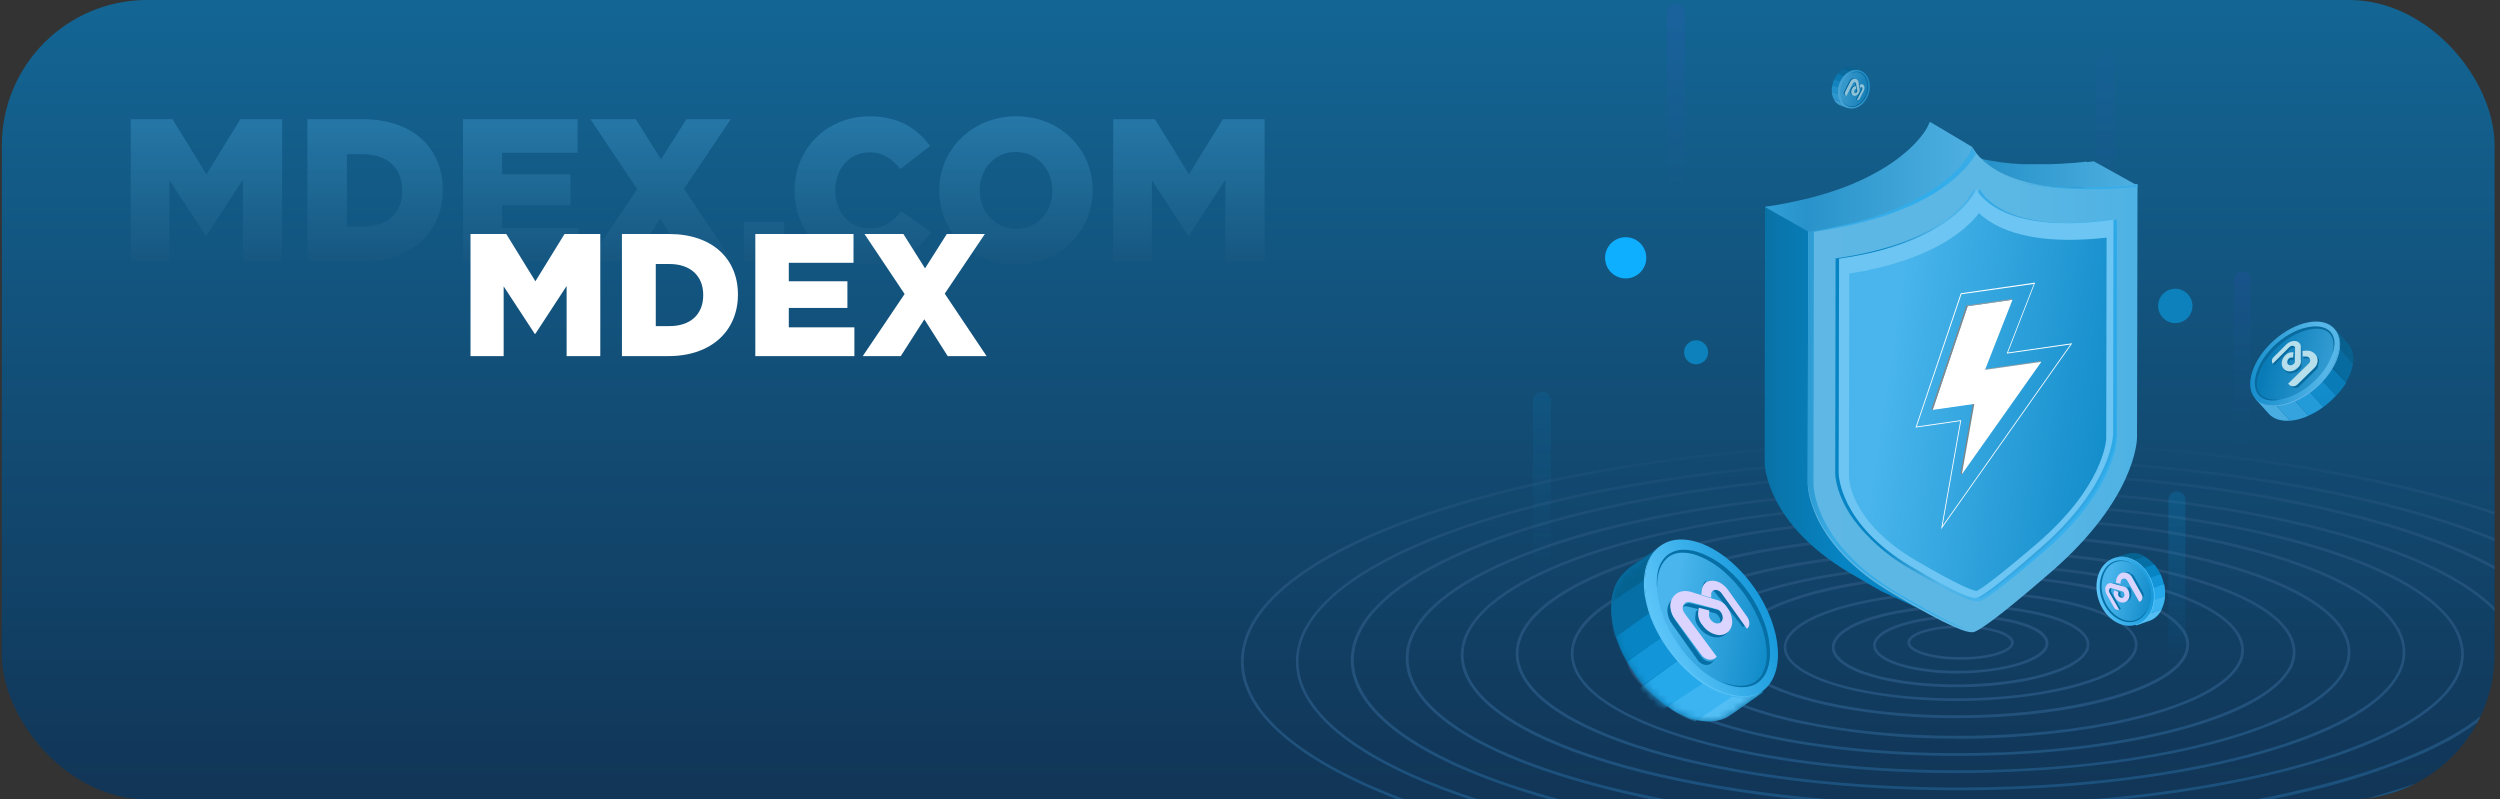 <svg width="344" height="110" viewBox="0 0 344 110" fill="none" xmlns="http://www.w3.org/2000/svg">
<rect x="0" y="0" width="344" height="110" fill="#333333" stroke="none"/>
<g clip-path="url(#clip0_720_56655)">
<rect x="0.255" width="343" height="110" rx="20" fill="url(#paint0_linear_720_56655)"/>
<g clip-path="url(#clip1_720_56655)">
<g opacity="0.668">
<path d="M17.991 36H23.311V24.8L28.295 32.416H28.407L33.419 24.744V36H38.823V16.4H33.083L28.407 23.988L23.731 16.4H17.991V36Z" fill="url(#paint1_linear_720_56655)"/>
<path d="M42.3 36H49.748C56.804 36 60.92 31.8 60.92 26.144V26.088C60.92 20.432 56.86 16.4 49.86 16.4H42.3V36ZM47.732 31.184V21.216H49.944C53.192 21.216 55.348 23.036 55.348 26.172V26.228C55.348 29.392 53.192 31.184 49.944 31.184H47.732Z" fill="url(#paint2_linear_720_56655)"/>
<path d="M63.71 36H79.614V31.38H69.086V28.272H78.494V23.988H69.086V21.02H79.474V16.4H63.71V36Z" fill="url(#paint3_linear_720_56655)"/>
<path d="M80.958 36H87.062L90.842 30.092L94.594 36H100.838L94.118 25.976L100.558 16.4H94.454L90.954 21.916L87.482 16.4H81.238L87.678 26.032L80.958 36Z" fill="url(#paint4_linear_720_56655)"/>
<path d="M102.362 36H107.906V30.54H102.362V36Z" fill="url(#paint5_linear_720_56655)"/>
<path d="M119.439 36.392C123.779 36.392 126.271 34.516 128.119 31.968L124.031 29.056C122.855 30.484 121.651 31.436 119.607 31.436C116.863 31.436 114.931 29.14 114.931 26.2V26.144C114.931 23.288 116.863 20.964 119.607 20.964C121.483 20.964 122.771 21.86 123.891 23.26L127.979 20.096C126.243 17.688 123.667 16.008 119.663 16.008C113.727 16.008 109.331 20.488 109.331 26.2V26.256C109.331 32.108 113.839 36.392 119.439 36.392Z" fill="url(#paint6_linear_720_56655)"/>
<path d="M139.765 36.392C145.813 36.392 150.349 31.828 150.349 26.2V26.144C150.349 20.516 145.869 16.008 139.821 16.008C133.773 16.008 129.237 20.572 129.237 26.2V26.256C129.237 31.884 133.717 36.392 139.765 36.392ZM139.821 31.492C136.853 31.492 134.809 29.028 134.809 26.2V26.144C134.809 23.316 136.797 20.908 139.765 20.908C142.761 20.908 144.805 23.372 144.805 26.2V26.256C144.805 29.084 142.817 31.492 139.821 31.492Z" fill="url(#paint7_linear_720_56655)"/>
<path d="M153.179 36H158.499V24.8L163.483 32.416H163.595L168.607 24.744V36H174.011V16.4H168.271L163.595 23.988L158.919 16.4H153.179V36Z" fill="url(#paint8_linear_720_56655)"/>
</g>
<path d="M64.743 49H69.303V39.4L73.575 45.928H73.671L77.967 39.352V49H82.599V32.2H77.679L73.671 38.704L69.663 32.2H64.743V49Z" fill="white"/>
<path d="M85.579 49H91.963C98.011 49 101.539 45.4 101.539 40.552V40.504C101.539 35.656 98.059 32.2 92.059 32.2H85.579V49ZM90.235 44.872V36.328H92.131C94.915 36.328 96.763 37.888 96.763 40.576V40.624C96.763 43.336 94.915 44.872 92.131 44.872H90.235Z" fill="white"/>
<path d="M103.931 49H117.563V45.04H108.539V42.376H116.603V38.704H108.539V36.16H117.443V32.2H103.931V49Z" fill="white"/>
<path d="M118.715 49H123.947L127.187 43.936L130.403 49H135.755L129.995 40.408L135.515 32.2H130.283L127.283 36.928L124.307 32.2H118.955L124.475 40.456L118.715 49Z" fill="white"/>
</g>
<path opacity="0.04" d="M289.687 7.59H289.682C289.001 7.59 288.449 8.142 288.449 8.824V31.88C288.449 32.562 289.001 33.114 289.682 33.114H289.687C290.368 33.114 290.921 32.562 290.921 31.88V8.824C290.921 8.142 290.368 7.59 289.687 7.59Z" fill="url(#paint9_linear_720_56655)"/>
<path opacity="0.08" d="M230.604 0.5H230.599C229.918 0.5 229.366 1.052 229.366 1.734V24.79C229.366 25.471 229.918 26.024 230.599 26.024H230.604C231.285 26.024 231.838 25.471 231.838 24.79V1.734C231.838 1.052 231.285 0.5 230.604 0.5Z" fill="url(#paint10_linear_720_56655)"/>
<path opacity="0.15" d="M212.17 53.911H212.166C211.484 53.911 210.932 54.463 210.932 55.145V78.201C210.932 78.883 211.484 79.435 212.166 79.435H212.17C212.852 79.435 213.404 78.883 213.404 78.201V55.145C213.404 54.463 212.852 53.911 212.17 53.911Z" fill="url(#paint11_linear_720_56655)"/>
<path opacity="0.08" d="M308.523 37.368C308.676 37.368 308.828 37.398 308.969 37.457C309.111 37.515 309.24 37.601 309.348 37.71C309.457 37.818 309.543 37.947 309.601 38.089C309.66 38.23 309.69 38.382 309.69 38.535V60.306C309.69 60.459 309.66 60.611 309.601 60.753C309.543 60.895 309.457 61.023 309.348 61.132C309.24 61.24 309.111 61.326 308.969 61.385C308.828 61.444 308.676 61.474 308.523 61.474C308.369 61.474 308.217 61.444 308.075 61.386C307.933 61.328 307.804 61.242 307.696 61.133C307.587 61.025 307.501 60.896 307.443 60.754C307.384 60.612 307.355 60.46 307.355 60.306V38.535C307.355 38.382 307.384 38.23 307.443 38.088C307.501 37.946 307.587 37.817 307.696 37.708C307.804 37.6 307.933 37.514 308.075 37.455C308.217 37.397 308.369 37.367 308.523 37.368Z" fill="url(#paint12_linear_720_56655)"/>
<path opacity="0.27" d="M299.542 67.618C299.852 67.618 300.149 67.741 300.368 67.96C300.587 68.179 300.71 68.476 300.71 68.786V90.557C300.71 90.866 300.587 91.163 300.368 91.382C300.149 91.601 299.852 91.724 299.542 91.724C299.389 91.725 299.237 91.695 299.095 91.637C298.953 91.578 298.824 91.492 298.715 91.384C298.607 91.275 298.521 91.146 298.462 91.004C298.404 90.862 298.374 90.71 298.375 90.557V68.786C298.374 68.632 298.404 68.48 298.462 68.338C298.521 68.196 298.607 68.067 298.715 67.959C298.824 67.85 298.953 67.764 299.095 67.706C299.237 67.647 299.389 67.618 299.542 67.618Z" fill="url(#paint13_linear_720_56655)"/>
<path opacity="0.4" fill-rule="evenodd" clip-rule="evenodd" d="M270.015 121.502C243.546 121.502 218.636 118.349 199.905 112.621C190.787 109.837 183.626 106.58 178.635 102.959C173.402 99.188 170.755 95.17 170.755 91.015C170.755 86.861 173.402 82.843 178.621 79.071C183.626 75.45 190.787 72.198 199.89 69.41C218.636 63.681 243.546 60.528 270.015 60.528C296.484 60.528 321.393 63.681 340.12 69.41C349.238 72.194 356.404 75.45 361.39 79.071C366.59 82.852 369.255 86.861 369.255 91.015C369.255 95.17 366.608 99.188 361.39 102.959C356.385 106.58 349.224 109.832 340.12 112.621C321.393 118.349 296.484 121.502 270.015 121.502ZM270.015 60.907C215.493 60.907 171.134 74.415 171.134 91.015C171.134 107.615 215.493 121.124 270.015 121.124C324.537 121.124 368.896 107.615 368.896 91.015C368.896 74.415 324.537 60.907 270.015 60.907ZM205.803 111.127C223.051 116.303 245.786 119.139 269.93 119.139H270.79C290.788 119.082 309.738 117.097 325.586 113.396C333.215 111.609 339.86 109.482 345.334 107.072C350.892 104.623 355.118 101.938 357.888 99.088C360.502 96.399 361.787 93.596 361.707 90.751C361.499 83.188 351.738 76.155 334.226 70.899C316.983 65.728 294.244 62.892 270.1 62.892H269.244C249.241 62.948 230.292 64.934 214.444 68.635C206.815 70.421 200.169 72.548 194.696 74.959C189.137 77.407 184.912 80.092 182.142 82.942C179.528 85.632 178.242 88.415 178.318 91.28C178.531 98.814 188.291 105.876 205.803 111.127ZM269.244 63.27H270.095C320.06 63.27 360.908 75.559 361.319 90.765C361.395 93.501 360.142 96.21 357.609 98.824C352.173 104.41 340.768 109.454 325.468 113.004C309.652 116.7 290.727 118.675 270.752 118.742H269.897C219.936 118.742 179.084 106.452 178.672 91.247C178.597 88.51 179.849 85.797 182.388 83.183C187.814 77.596 199.224 72.558 214.529 69.003C230.349 65.307 249.27 63.327 269.244 63.27ZM269.845 116.775C248.041 116.775 227.456 114.228 211.707 109.567C195.48 104.77 186.315 98.285 185.881 91.303C185.739 88.671 186.826 86.052 189.189 83.571C191.647 80.928 195.447 78.433 200.472 76.155C205.421 73.909 211.452 71.929 218.4 70.256C232.83 66.791 250.149 64.9 268.502 64.787C290.944 64.65 312.2 67.207 328.36 71.986C344.521 76.764 353.752 83.273 354.173 90.254C354.329 92.887 353.227 95.491 350.902 97.987C348.444 100.629 344.644 103.125 339.619 105.403C334.675 107.648 328.639 109.629 321.691 111.297C307.261 114.767 289.942 116.662 271.589 116.771L269.845 116.775ZM270.185 65.165H268.469C250.163 65.279 232.868 67.146 218.494 70.624C204.589 73.966 194.28 78.66 189.459 83.826C187.209 86.246 186.15 88.751 186.292 91.275C186.495 94.697 188.891 98.015 193.382 101.135C197.778 104.169 203.979 106.883 211.816 109.199C227.532 113.845 248.078 116.388 269.845 116.388H271.565C289.867 116.274 307.157 114.412 321.535 110.929C335.436 107.587 345.75 102.893 350.566 97.727C352.821 95.307 353.875 92.802 353.733 90.278C353.53 86.856 351.138 83.538 346.619 80.418C342.224 77.384 336.027 74.671 328.186 72.354C312.503 67.708 291.951 65.165 270.185 65.165ZM217.62 107.667C231.866 111.727 250.295 113.939 269.76 113.939C270.615 113.939 271.48 113.939 272.336 113.939C289.011 113.774 304.694 112.011 317.711 108.849C323.239 107.567 328.634 105.768 333.824 103.475C338.32 101.409 341.69 99.15 343.845 96.763C345.892 94.499 346.809 92.14 346.567 89.763C345.939 83.481 337.365 77.681 322.429 73.423C307.492 69.164 288.099 66.957 267.689 67.146C251.014 67.306 235.331 69.069 222.314 72.236C216.787 73.52 211.394 75.321 206.205 77.615C201.71 79.681 198.34 81.935 196.185 84.322C194.138 86.586 193.226 88.945 193.462 91.322C194.11 97.604 202.684 103.408 217.62 107.667ZM200.675 100.105C196.459 97.32 194.162 94.347 193.854 91.275C193.628 89.002 194.511 86.742 196.482 84.568C200.689 79.903 209.897 75.654 222.422 72.605C235.397 69.448 251.047 67.684 267.694 67.524C288.071 67.32 307.464 69.537 322.306 73.768C329.509 75.819 335.247 78.239 339.35 80.952C343.566 83.731 345.863 86.709 346.17 89.781C346.397 92.05 345.513 94.31 343.542 96.493C339.336 101.154 330.124 105.398 317.603 108.447C304.633 111.609 288.978 113.363 272.331 113.533C251.959 113.736 232.566 111.515 217.724 107.284C210.516 105.247 204.787 102.832 200.675 100.119V100.105ZM269.684 111.103C252.55 111.103 236.281 109.213 223.542 105.691C209.897 101.91 201.918 96.749 201.077 91.114C200.76 88.959 201.493 86.823 203.27 84.757C206.976 80.446 214.949 76.665 226.317 73.82C237.883 70.932 251.926 69.282 266.919 69.06C285.296 68.79 302.903 70.705 316.487 74.448C330.072 78.192 338.112 83.386 338.953 89.025C339.27 91.181 338.537 93.317 336.764 95.378C333.063 99.689 325.09 103.47 313.717 106.315C302.151 109.203 288.113 110.853 273.116 111.075C271.972 111.103 270.823 111.103 269.684 111.103ZM270.346 69.414C269.207 69.414 268.067 69.414 266.919 69.414C251.954 69.637 237.945 71.277 226.407 74.165C215.271 76.949 207.155 80.782 203.558 84.979C201.861 86.955 201.157 88.992 201.46 91.034C201.871 93.79 204.064 96.446 207.982 98.928C211.802 101.343 217.067 103.489 223.646 105.304C236.356 108.806 252.588 110.706 269.684 110.706C270.828 110.706 271.967 110.706 273.111 110.683C288.08 110.461 302.09 108.816 313.628 105.956C324.763 103.172 332.879 99.339 336.476 95.141C338.173 93.166 338.877 91.129 338.575 89.087C338.164 86.331 335.97 83.675 332.047 81.193C328.233 78.773 322.963 76.627 316.383 74.817C303.678 71.31 287.442 69.414 270.346 69.414ZM229.399 104.127C240.573 107.128 254.63 108.74 269.377 108.74C270.795 108.74 272.213 108.74 273.631 108.698C286.889 108.419 299.225 106.868 309.317 104.221C319.243 101.617 326.12 98.186 329.207 94.296C330.705 92.405 331.253 90.467 330.851 88.505C329.807 83.443 322.452 78.839 310.149 75.531C297.845 72.222 282.191 70.62 265.907 70.96C252.673 71.239 240.317 72.789 230.221 75.436C220.295 78.041 213.418 81.472 210.332 85.362C208.838 87.253 208.285 89.195 208.687 91.152C209.741 96.215 217.076 100.823 229.399 104.127ZM215.266 98.119C211.664 95.912 209.594 93.544 209.07 91.077C208.691 89.233 209.221 87.39 210.643 85.599C213.635 81.817 220.626 78.362 230.33 75.814C240.393 73.172 252.701 71.631 265.926 71.352C282.181 71.012 297.855 72.629 310.068 75.909C315.996 77.502 320.784 79.392 324.296 81.548C327.897 83.755 329.968 86.123 330.492 88.59C330.875 90.434 330.346 92.277 328.923 94.069C325.931 97.85 318.94 101.305 309.236 103.853C299.173 106.495 286.865 108.036 273.64 108.315C257.39 108.655 241.721 107.034 229.498 103.758C223.561 102.165 218.778 100.275 215.266 98.119ZM269.311 106.377C256.884 106.377 244.987 105.067 235.35 102.595C224.351 99.788 217.596 95.817 216.344 91.398C215.871 89.654 216.226 87.915 217.464 86.222C219.955 82.824 225.773 79.794 234.277 77.469C242.922 75.105 253.594 73.687 265.146 73.342C279.388 72.936 293.26 74.245 304.207 77.038C315.154 79.832 321.956 83.812 323.213 88.231C323.709 89.975 323.341 91.715 322.093 93.407C319.597 96.805 313.784 99.835 305.28 102.161C296.631 104.524 285.958 105.942 274.411 106.282C272.706 106.345 271.006 106.377 269.311 106.377ZM216.703 91.318C219.232 100.213 245.115 106.764 274.396 105.923C285.915 105.592 296.56 104.174 305.176 101.816C313.481 99.542 319.38 96.484 321.79 93.204C322.953 91.615 323.308 89.985 322.849 88.359C320.32 79.463 294.437 72.907 265.156 73.749C253.642 74.08 242.997 75.502 234.381 77.861C226.057 80.135 220.177 83.216 217.767 86.473C216.604 88.061 216.245 89.687 216.703 91.318ZM241.319 101.083C249.397 103.002 259.139 104.013 269.249 104.013C271.215 104.013 273.196 103.976 275.176 103.9C294.99 103.13 310.971 98.578 314.932 92.556C315.409 91.904 315.714 91.141 315.818 90.34C315.922 89.539 315.822 88.724 315.528 87.971C314.067 84.19 307.927 80.881 298.238 78.565C288.548 76.249 276.571 75.257 264.381 75.729C244.567 76.504 228.586 81.056 224.625 87.073C224.148 87.726 223.844 88.488 223.74 89.289C223.636 90.091 223.735 90.905 224.029 91.658C225.495 95.449 231.634 98.786 241.319 101.083ZM275.162 103.522C250.111 104.5 227.329 99.121 224.384 91.54C224.109 90.841 224.016 90.085 224.114 89.341C224.211 88.597 224.496 87.89 224.942 87.286C226.785 84.492 231.597 81.86 238.493 79.874C245.654 77.804 254.615 76.509 264.395 76.131C289.446 75.157 312.233 80.531 315.178 88.113C315.45 88.812 315.541 89.569 315.442 90.312C315.344 91.056 315.06 91.763 314.615 92.367C312.772 95.156 307.96 97.788 301.069 99.778C293.903 101.844 284.946 103.144 275.162 103.541V103.522ZM269.433 101.631C262.043 101.681 254.667 100.959 247.426 99.476C239.013 97.642 233.459 94.891 231.786 91.719C231.429 91.09 231.246 90.376 231.257 89.653C231.267 88.929 231.471 88.221 231.847 87.603C234.683 82.564 247.544 78.584 263.832 77.705C274.014 77.161 284.233 77.861 292.603 79.681C300.974 81.501 306.571 84.27 308.249 87.437C308.604 88.067 308.785 88.781 308.774 89.504C308.762 90.228 308.558 90.936 308.182 91.554C305.346 96.597 292.485 100.572 276.202 101.452C273.943 101.589 271.674 101.65 269.433 101.65V101.631ZM232.121 91.54C235.491 97.921 255.258 102.198 276.178 101.069C292.339 100.199 305.072 96.3 307.847 91.365C308.189 90.802 308.376 90.158 308.386 89.499C308.397 88.84 308.232 88.191 307.908 87.617C304.533 81.236 284.748 76.958 263.847 78.088C247.686 78.957 234.957 82.857 232.178 87.792C231.831 88.356 231.642 89.004 231.632 89.667C231.622 90.33 231.791 90.984 232.121 91.559V91.54ZM253.122 97.396C258.423 98.366 263.803 98.841 269.192 98.814C271.716 98.814 274.245 98.72 276.755 98.531C283.07 98.058 288.695 96.985 293.019 95.472C297.344 93.96 300.02 92.135 300.908 90.15C301.184 89.548 301.283 88.88 301.193 88.224C301.103 87.568 300.829 86.951 300.402 86.445C298.512 83.878 293.563 81.718 286.454 80.371C278.657 78.988 270.714 78.612 262.821 79.251C256.511 79.723 250.886 80.791 246.557 82.309C242.227 83.826 239.566 85.617 238.672 87.626C238.398 88.228 238.3 88.896 238.389 89.552C238.479 90.208 238.752 90.825 239.178 91.332C241.059 93.894 246.013 96.049 253.122 97.396ZM276.708 98.138C259.971 99.419 243.271 96.248 239.481 91.1C239.099 90.649 238.852 90.099 238.768 89.514C238.685 88.929 238.768 88.332 239.008 87.792C240.771 83.868 250.352 80.593 262.845 79.638C279.586 78.353 296.285 81.529 300.076 86.676C300.46 87.126 300.709 87.676 300.792 88.262C300.876 88.848 300.792 89.445 300.549 89.985C298.786 93.908 289.205 97.183 276.708 98.143V98.138ZM269.23 96.451C259.304 96.451 250.139 94.56 246.774 91.559C245.621 90.524 245.2 89.394 245.564 88.283C246.037 86.832 247.809 85.447 250.692 84.313C253.576 83.178 257.527 82.271 262.036 81.775C274.699 80.357 288.505 82.365 292.793 86.218C293.946 87.253 294.366 88.382 294.003 89.493C293.53 90.944 291.757 92.329 288.874 93.464C285.991 94.598 282.035 95.505 277.53 96.002C274.774 96.305 272.003 96.455 269.23 96.451ZM270.369 81.699C267.595 81.696 264.823 81.844 262.065 82.143C253.174 83.126 246.854 85.579 245.909 88.415C245.592 89.389 245.961 90.358 247.015 91.299C251.241 95.08 264.905 97.037 277.469 95.647C286.378 94.641 292.703 92.197 293.648 89.361C293.965 88.387 293.591 87.418 292.542 86.478C289.224 83.538 280.168 81.699 270.369 81.699ZM254.374 91.89C257.499 93.605 263.242 94.56 269.221 94.56C272.282 94.569 275.338 94.305 278.353 93.771C283.746 92.773 287.163 90.992 287.48 89.002C287.603 88.227 287.31 87.054 285.183 85.887C280.456 83.282 269.684 82.436 261.204 83.996C255.807 84.993 252.394 86.775 252.077 88.765C251.954 89.55 252.247 90.717 254.374 91.89ZM261.271 84.379C264.272 83.846 267.316 83.584 270.365 83.594C276.268 83.594 281.931 84.54 285.017 86.222C286.544 87.064 287.267 88.004 287.121 88.94C286.832 90.736 283.448 92.443 278.296 93.393C269.892 94.948 259.248 94.125 254.573 91.554C253.046 90.713 252.318 89.772 252.47 88.836C252.739 87.04 256.118 85.334 261.271 84.379ZM269.306 92.669C266.92 92.695 264.539 92.431 262.216 91.885C259.418 91.176 257.834 90.117 257.749 88.893C257.697 88.184 258.146 87.13 260.585 86.161C264.773 84.464 272.312 84.133 277.403 85.419C280.201 86.123 281.779 87.187 281.869 88.411C281.917 89.12 281.472 90.174 279.033 91.143C276.594 92.112 272.917 92.669 269.306 92.669ZM270.251 85.008C266.697 85.008 263.114 85.528 260.694 86.511C258.973 87.206 258.056 88.042 258.113 88.874C258.184 89.885 259.739 90.878 262.301 91.526C267.321 92.797 274.76 92.471 278.882 90.798C280.602 90.103 281.519 89.266 281.463 88.434C281.392 87.423 279.827 86.43 277.275 85.783C274.97 85.244 272.609 84.984 270.242 85.008H270.251ZM269.778 90.779C265.671 90.779 262.452 89.739 262.452 88.415C262.452 87.092 265.671 86.052 269.778 86.052C273.886 86.052 277.105 87.092 277.105 88.415C277.105 89.739 273.886 90.779 269.778 90.779ZM269.778 86.411C265.629 86.411 262.84 87.447 262.84 88.415C262.84 89.385 265.629 90.42 269.778 90.42C273.928 90.42 276.717 89.385 276.717 88.415C276.717 87.447 273.928 86.411 269.778 86.411Z" fill="url(#paint14_linear_720_56655)"/>
<path d="M287.234 26.024H287.385H287.953H288.108L288.803 25.995H288.95L289.555 25.958H289.734L290.472 25.901H290.599L291.256 25.844H291.455L292.244 25.764H292.325L293.067 25.674L293.279 25.646L294.121 25.532L288.104 22.191L287.262 22.304L287.031 22.243L286.289 22.332H286.208L285.419 22.417H285.221L284.559 22.474H284.436L283.694 22.531H283.514L282.914 22.569H282.767L282.068 22.597H281.912C281.723 22.597 281.534 22.597 281.349 22.597H279.714C279.506 22.597 279.303 22.597 279.1 22.597H279.005H278.485H278.334L277.752 22.559H277.705L277.185 22.517H277.039L276.5 22.46L275.975 22.398H275.838L275.365 22.332H275.309L274.836 22.257L274.742 22.243L274.335 22.172H274.259L273.81 22.082H273.702L273.342 21.997H273.253L272.851 21.893L272.567 21.77L272.388 21.718C272.279 21.689 272.17 21.652 272.062 21.619L271.939 21.586L271.509 21.448L271.433 21.392C271.319 21.354 271.211 21.316 271.107 21.274L270.96 21.217L270.71 21.122L270.558 21.061L270.336 20.966L270.18 20.895L269.968 20.825L269.816 20.754L269.627 20.659L269.438 20.565L269.348 20.517L269.07 20.352L275.087 23.66C275.176 23.712 275.266 23.765 275.361 23.812L275.451 23.859L275.588 23.93H275.644L275.829 24.02L275.985 24.095L276.183 24.185L276.339 24.256L276.561 24.346L276.717 24.412L276.968 24.507L277.11 24.563L277.431 24.677L277.521 24.71L277.951 24.847L278.079 24.885L278.405 24.984L278.58 25.031L278.873 25.112H278.91L279.279 25.201H279.364L279.714 25.329H279.818L280.291 25.424H280.366L280.768 25.499H280.891L281.364 25.58H281.416L281.888 25.646H282.025L282.55 25.707C282.725 25.707 282.904 25.745 283.089 25.764H283.235C283.405 25.764 283.576 25.797 283.751 25.806H283.803L284.379 25.844H284.53H285.05H285.145H285.764H286.591C286.796 25.932 287.02 25.964 287.234 26.024Z" fill="url(#paint15_linear_720_56655)"/>
<path d="M260.835 81.893C249.368 75.072 248.835 67.309 248.821 66.883L248.882 31.793L242.879 28.484L242.813 63.579C242.813 64 243.03 72.007 254.502 78.823C256.289 79.882 257.778 80.737 259.025 81.427L265.591 84.454C264.343 83.754 262.616 82.952 260.835 81.893Z" fill="url(#paint16_linear_720_56655)"/>
<path d="M271.48 20.352C271.669 20.735 275.261 27.976 294.121 25.32L294.054 60.221C294.054 60.647 293.804 68.663 282.238 78.698C274.108 85.745 272.038 86.912 271.523 86.983C270.705 87.102 268.635 86.511 260.528 81.746C248.967 74.968 248.745 67.018 248.745 66.593L248.811 31.696C267.689 29.035 271.291 20.787 271.48 20.352Z" fill="url(#paint17_linear_720_56655)"/>
<path d="M294.121 25.698V25.442C286.558 26.18 281.444 25.802 278.05 25.078C281.316 25.892 286.374 26.388 294.121 25.698Z" fill="url(#paint18_linear_720_56655)"/>
<path d="M261.256 81.699C249.756 74.949 249.548 67.046 249.539 66.616L249.6 31.894C265.959 29.597 270.799 23.084 271.905 21.151C271.705 20.903 271.531 20.635 271.385 20.352C271.196 20.782 267.604 28.992 248.811 31.634L248.745 66.356C248.745 66.772 248.962 74.694 260.462 81.434C266.408 84.932 269.088 86.161 270.421 86.525C268.89 85.944 266.205 84.601 261.256 81.699Z" fill="url(#paint19_linear_720_56655)"/>
<path d="M291.02 31.034V30.75L290.755 30.784V30.481L290.486 30.514V30.212C279.738 31.724 274.921 29.403 272.889 27.655C272.672 27.405 272.487 27.131 272.336 26.837L272.288 26.941C272.209 26.822 272.136 26.699 272.071 26.572L272.024 26.676C271.944 26.558 271.871 26.435 271.806 26.308C271.806 26.308 271.806 26.36 271.759 26.411C271.679 26.294 271.608 26.171 271.546 26.043C271.386 26.407 268.375 33.331 252.578 35.557L252.526 64.863V65.132C252.526 65.401 252.64 69.542 257.296 74.051L257.565 74.321C259.174 75.882 260.975 77.232 262.925 78.338C269.594 82.266 271.376 82.81 272.09 82.734C272.189 82.748 272.289 82.748 272.388 82.734C272.818 82.673 274.548 81.694 281.368 75.781C291.063 67.377 291.261 60.656 291.294 60.287L291.285 31.006L291.02 31.034Z" fill="url(#paint20_linear_720_56655)"/>
<path d="M272.416 26.024C272.572 26.345 275.55 32.457 291.285 30.221L291.233 59.678C291.233 60.032 291.015 66.805 281.373 75.275C274.595 81.222 272.865 82.209 272.444 82.271C271.759 82.365 270.039 81.869 263.279 77.852C253.656 72.118 253.472 65.401 253.472 65.052L253.528 35.591C269.254 33.355 272.255 26.388 272.416 26.024Z" fill="url(#paint21_linear_720_56655)"/>
<path d="M271.943 26.024C272.099 26.345 275.077 32.457 290.812 30.221L290.76 59.678C290.76 60.032 290.543 66.805 280.9 75.275C274.122 81.222 272.392 82.209 271.972 82.271C271.286 82.365 269.566 81.869 262.807 77.852C253.183 72.118 252.999 65.401 252.999 65.052L253.056 35.591C268.781 33.355 271.783 26.388 271.943 26.024Z" fill="#6CC5F2"/>
<path d="M271.981 81.326C271.509 81.278 269.793 80.716 263.648 77.133C254.913 72.038 254.445 66.323 254.417 65.609L254.469 37.647C265.643 35.87 270.402 31.786 272.312 29.332C273.999 30.94 277.563 33.005 284.738 33.005C286.452 32.995 288.164 32.892 289.867 32.698L289.815 60.292C289.815 60.717 289.385 66.942 280.362 74.727C274.089 80.106 272.378 81.136 271.981 81.326Z" fill="url(#paint22_linear_720_56655)"/>
<path fill-rule="evenodd" clip-rule="evenodd" d="M285.14 47.232L276.292 48.504L279.993 38.984L280.031 38.885L269.802 40.355L263.577 58.831L269.722 57.948L267.098 72.818L285.06 47.35L285.14 47.232ZM284.885 47.403L267.297 72.345L269.864 57.806L263.747 58.685L269.892 40.487L279.856 39.069L276.159 48.565L276.122 48.66L284.885 47.403Z" fill="white"/>
<path d="M269.958 65.255L269.774 65.156L271.489 55.476L271.669 55.58L269.958 65.255Z" fill="#848484"/>
<path d="M273.158 50.895L272.979 50.796L280.702 49.69L280.881 49.789L273.158 50.895Z" fill="#9A9A9A"/>
<path d="M276.92 41.248L273.139 50.895L280.886 49.789L269.958 65.255L271.669 55.58L265.94 56.397L270.757 42.137L276.92 41.248Z" fill="white"/>
<path d="M265.94 56.392L265.761 56.274L270.577 42.014L270.757 42.113L265.94 56.392Z" fill="#878787"/>
<path d="M270.757 42.132L270.577 42.033L276.722 41.149L276.906 41.248L270.757 42.132Z" fill="#9A9A9A"/>
<path d="M265.539 16.748V16.791L265.506 16.862L265.458 16.966L265.392 17.093V17.117L265.302 17.278V17.306L265.194 17.495V17.528C265.156 17.599 265.109 17.67 265.061 17.746V17.774L264.896 18.029L264.735 18.256L264.697 18.308L264.518 18.549L264.485 18.592L264.296 18.833L264.267 18.87L264.04 19.14L263.988 19.201C263.908 19.296 263.823 19.39 263.738 19.48L263.709 19.509L263.454 19.788L263.393 19.849L263.095 20.151L263.034 20.208L262.731 20.497L262.689 20.534C262.566 20.657 262.429 20.775 262.291 20.893L262.145 21.002C262.008 21.12 261.871 21.243 261.72 21.361L261.634 21.428L261.162 21.796L261.096 21.848L260.562 22.241L260.198 22.491L260.065 22.576L259.791 22.756L259.635 22.86L259.366 23.03L259.2 23.129L258.902 23.314L258.751 23.399L258.316 23.654H258.293L257.82 23.919L257.664 23.999L257.314 24.183L257.121 24.282L256.775 24.462L256.582 24.557L256.142 24.765L255.996 24.831L255.395 25.096L255.258 25.157L254.786 25.365L254.568 25.45L254.095 25.634L253.878 25.715L253.278 25.937L253.193 25.97C252.961 26.055 252.72 26.135 252.484 26.216L252.271 26.287L251.742 26.462L251.486 26.542L250.929 26.712L250.706 26.778L249.912 27.005L249.785 27.038C249.553 27.104 249.312 27.166 249.085 27.223L248.811 27.293L248.216 27.435L247.922 27.501L247.218 27.662L247.029 27.705L246.117 27.894L245.871 27.941C245.635 27.983 245.398 28.026 245.157 28.078L244.836 28.14L244.136 28.258L243.829 28.305C243.494 28.362 243.158 28.414 242.813 28.461L248.835 31.873L249.851 31.718L250.158 31.666L250.858 31.547L251.179 31.491C251.42 31.448 251.652 31.401 251.893 31.349L252.134 31.302L253.051 31.117L253.24 31.075L253.944 30.914L254.237 30.848L254.838 30.706L255.107 30.64L255.811 30.451L255.934 30.418C256.202 30.348 256.467 30.273 256.728 30.191L256.95 30.129C257.139 30.068 257.329 30.016 257.508 29.954L257.763 29.874L258.297 29.699L258.51 29.633L259.219 29.383L259.295 29.354C259.503 29.279 259.706 29.208 259.905 29.127L260.117 29.047L260.59 28.863L260.803 28.778L261.275 28.57L261.412 28.513L262.013 28.244L262.159 28.177L262.594 27.969L262.679 27.931L262.792 27.875L263.133 27.705L263.327 27.61L263.676 27.426L263.832 27.345L264.305 27.076L264.749 26.821L264.896 26.731L265.194 26.551L265.354 26.452L265.628 26.277L265.784 26.178L266.054 25.998L266.181 25.909L266.541 25.663H266.564C266.749 25.535 266.924 25.403 267.098 25.27L267.165 25.218C267.33 25.096 267.486 24.973 267.637 24.85L267.713 24.788L268.143 24.429L268.209 24.368L268.616 24.008L268.644 23.98L268.947 23.692L269.008 23.63C269.112 23.533 269.211 23.433 269.306 23.332C269.325 23.311 269.346 23.29 269.367 23.271L269.622 22.992L269.646 22.964L269.901 22.685L269.93 22.657V22.623L270.157 22.354L270.185 22.321L270.374 22.08L270.407 22.033C270.473 21.952 270.53 21.867 270.587 21.792L270.625 21.74C270.681 21.664 270.733 21.584 270.785 21.508C270.837 21.432 270.899 21.338 270.951 21.258V21.229L271.088 21.012V20.979L271.196 20.79V20.761C271.23 20.704 271.263 20.648 271.286 20.596L271.348 20.468L271.4 20.364L271.433 20.293V20.251L265.539 16.748Z" fill="url(#paint23_linear_720_56655)"/>
<path d="M233.383 50.13C234.297 50.13 235.038 49.389 235.038 48.475C235.038 47.562 234.297 46.821 233.383 46.821C232.47 46.821 231.729 47.562 231.729 48.475C231.729 49.389 232.47 50.13 233.383 50.13Z" fill="#0C81BB"/>
<path d="M299.32 44.458C300.625 44.458 301.683 43.4 301.683 42.094C301.683 40.789 300.625 39.731 299.32 39.731C298.015 39.731 296.957 40.789 296.957 42.094C296.957 43.4 298.015 44.458 299.32 44.458Z" fill="#0C81BB"/>
<path d="M223.694 38.313C225.26 38.313 226.53 37.043 226.53 35.477C226.53 33.911 225.26 32.641 223.694 32.641C222.127 32.641 220.858 33.911 220.858 35.477C220.858 37.043 222.127 38.313 223.694 38.313Z" fill="#0EAFFF"/>
<path d="M224.583 77.799L224.535 77.828C223.221 78.726 222.484 80.229 222.309 82.082C222.197 83.584 222.365 85.094 222.805 86.534C223.184 87.828 223.709 89.074 224.37 90.249C224.71 90.855 225.088 91.445 225.504 92.06C225.859 92.566 226.227 93.038 226.61 93.478C227.476 94.511 228.45 95.448 229.517 96.271C230.687 97.196 232.008 97.912 233.421 98.389C235.388 99.022 237.245 98.932 238.654 97.992L238.706 97.954L242.6 95.312L240.918 92.911C240.909 91.572 240.695 90.243 240.284 88.969C239.878 87.69 239.332 86.46 238.658 85.301C238.361 84.79 238.035 84.28 237.713 83.774C237.3 83.19 236.857 82.629 236.385 82.091C235.502 81.064 234.506 80.14 233.417 79.336C232.424 78.593 231.33 77.995 230.169 77.558L228.468 75.181L224.583 77.799Z" fill="#056392"/>
<path d="M223.978 78.465L223.926 78.5C222.632 79.382 221.923 80.874 221.735 82.71C221.624 84.192 221.789 85.682 222.223 87.106C222.597 88.382 223.113 89.614 223.762 90.777C224.104 91.395 224.479 91.994 224.883 92.573C225.233 93.072 225.597 93.547 225.973 93.998C226.825 95.021 227.786 95.95 228.841 96.767C229.993 97.679 231.296 98.389 232.691 98.864C234.63 99.49 236.465 99.403 237.855 98.469L237.907 98.433L241.749 95.814L240.09 93.44C240.081 92.113 239.869 90.795 239.461 89.531C239.063 88.267 238.526 87.051 237.859 85.903C237.568 85.396 237.247 84.894 236.898 84.395C236.494 83.815 236.059 83.257 235.596 82.722C234.724 81.708 233.74 80.794 232.663 79.996C231.684 79.264 230.605 78.673 229.458 78.239L227.8 75.865L223.978 78.465Z" fill="#0670A6"/>
<mask id="mask0_720_56655" style="mask-type:alpha" maskUnits="userSpaceOnUse" x="221" y="75" width="22" height="25">
<path d="M223.978 78.465L223.926 78.5C222.632 79.382 221.923 80.874 221.735 82.71C221.624 84.192 221.789 85.682 222.223 87.106C222.597 88.382 223.113 89.614 223.762 90.777C224.104 91.395 224.479 91.994 224.883 92.573C225.233 93.072 225.597 93.547 225.973 93.998C226.825 95.021 227.786 95.95 228.841 96.767C229.993 97.679 231.296 98.389 232.691 98.864C234.63 99.49 236.465 99.403 237.855 98.469L237.907 98.433L242.683 95.039L240.09 93.44C240.081 92.113 239.869 90.795 239.461 89.531C239.063 88.267 238.526 87.051 237.859 85.903C237.568 85.396 237.247 84.894 236.898 84.395C236.494 83.815 236.059 83.257 235.596 82.722C234.724 81.708 233.74 80.794 232.663 79.996C231.684 79.264 230.605 78.673 229.458 78.239L227.8 75.865L223.978 78.465Z" fill="#0670A6"/>
</mask>
<g mask="url(#mask0_720_56655)">
<path d="M240.543 93.788L232.692 98.888C234.696 99.507 236.586 99.422 238.019 98.5L238.071 98.467L242.711 95.124L240.543 93.788Z" fill="#52BEF4"/>
<path d="M224.067 78.457L224.015 78.49C222.663 79.435 221.907 80.962 221.728 82.876L229.418 77.644L228.075 75.729L224.067 78.457Z" fill="#056392"/>
<path d="M240.093 89.94L229.397 97.191C230.56 98.102 231.869 98.81 233.268 99.285L240.935 94.119L240.741 93.854C240.734 92.528 240.522 91.211 240.112 89.95L240.093 89.94Z" fill="#3BB4F1"/>
<path d="M237.829 85.819L225.734 94.615V94.842C226.532 95.878 227.451 96.816 228.471 97.635V97.872L239.9 90.366L239.72 89.586C239.314 88.168 238.638 87.369 237.957 86.093L237.829 85.819Z" fill="#26A9EB"/>
<path d="M235.414 82.798L223.886 91.051C224.212 91.665 224.576 92.266 224.978 92.885C225.318 93.395 225.672 93.877 226.036 94.341L237.636 86.05C237.352 85.535 237.04 85.015 236.69 84.509C236.298 83.918 235.873 83.348 235.419 82.803L235.414 82.798Z" fill="#1296D9"/>
<path d="M232.55 80.605L222.255 87.468C222.625 88.707 223.134 89.899 223.772 91.023L235.438 83.214C234.578 82.232 233.613 81.347 232.559 80.577L232.55 80.605Z" fill="#0784C3"/>
<path d="M229.113 77.85L221.74 83.12C221.62 84.677 221.78 86.242 222.213 87.742L232.673 80.279C231.7 79.511 230.62 78.888 229.468 78.431L229.113 77.85Z" fill="#0670A6"/>
</g>
<path d="M242.428 95.155C245.732 92.874 245.304 86.525 241.472 80.974C237.639 75.423 231.854 72.772 228.55 75.053C225.246 77.334 225.675 83.683 229.507 89.234C233.339 94.785 239.124 97.436 242.428 95.155Z" fill="url(#paint24_linear_720_56655)"/>
<path d="M228.539 75.062C228.274 75.251 228.028 75.466 227.807 75.705C227.698 75.823 227.594 75.951 227.495 76.078C227.395 76.206 227.405 76.211 227.358 76.277C227.309 76.34 227.265 76.406 227.225 76.475C226.901 77.03 226.668 77.633 226.535 78.262C226.285 79.52 226.285 80.814 226.535 82.072C226.773 83.331 227.16 84.558 227.688 85.725C228.224 86.899 228.872 88.018 229.622 89.067C229.995 89.592 230.392 90.102 230.813 90.589C231.235 91.085 231.683 91.558 232.155 92.007C233.096 92.916 234.141 93.709 235.27 94.371C236.395 95.048 237.638 95.507 238.933 95.722C239.584 95.826 240.248 95.826 240.899 95.722C240.981 95.713 241.062 95.698 241.14 95.675C241.221 95.675 241.306 95.642 241.382 95.618C241.542 95.566 241.698 95.533 241.854 95.467C242.163 95.354 242.46 95.208 242.738 95.032C242.191 95.407 241.571 95.663 240.918 95.784C240.26 95.903 239.587 95.919 238.924 95.831C237.605 95.634 236.336 95.191 235.18 94.526C234.029 93.873 232.964 93.079 232.009 92.163C230.099 90.375 228.563 88.225 227.49 85.839C226.956 84.655 226.575 83.408 226.356 82.129C226.122 80.848 226.145 79.534 226.422 78.262C226.574 77.628 226.828 77.023 227.173 76.471C227.523 75.909 227.989 75.429 228.539 75.062Z" fill="#5AC3F8"/>
<path d="M230.784 88.468C232.448 90.949 234.565 92.863 236.73 93.865C239.315 95.061 240.818 94.447 241.485 93.974C242.151 93.501 243.239 92.277 243.068 89.361C242.807 86.617 241.831 83.99 240.237 81.742C238.573 79.265 236.456 77.346 234.291 76.348C231.706 75.153 230.198 75.767 229.536 76.24C228.874 76.712 227.782 77.937 227.953 80.848C228.209 83.593 229.186 86.221 230.784 88.468Z" fill="url(#paint25_linear_720_56655)"/>
<path d="M236.848 93.785C237.028 93.851 237.203 93.922 237.382 93.979L237.656 94.069L237.926 94.139L238.205 94.21L238.479 94.267C238.571 94.288 238.664 94.304 238.758 94.314L239.037 94.347C239.775 94.433 240.522 94.314 241.197 94.002C241.84 93.661 242.342 93.104 242.615 92.428C242.906 91.759 243.066 91.04 243.087 90.311C243.096 88.823 242.828 87.347 242.298 85.958C241.226 83.16 239.494 80.663 237.25 78.679C236.141 77.692 234.859 76.919 233.469 76.4C232.779 76.149 232.047 76.032 231.313 76.055C230.583 76.076 229.883 76.354 229.337 76.84C228.808 77.358 228.431 78.012 228.25 78.731C228.25 78.825 228.208 78.915 228.179 79.005C228.151 79.095 228.142 79.189 228.127 79.279C228.113 79.369 228.09 79.463 228.08 79.558L228.047 79.841C228.049 79.936 228.041 80.031 228.023 80.125V80.976C227.938 80.215 227.968 79.445 228.113 78.693C228.256 77.918 228.619 77.201 229.158 76.627C229.441 76.344 229.777 76.117 230.146 75.961C230.499 75.804 230.873 75.7 231.257 75.654C232.046 75.602 232.839 75.701 233.591 75.947C235.068 76.446 236.434 77.226 237.614 78.244C239.967 80.264 241.758 82.857 242.813 85.773C243.347 87.223 243.596 88.762 243.546 90.306C243.512 91.096 243.324 91.871 242.993 92.589C242.817 92.948 242.586 93.276 242.307 93.563C242.03 93.854 241.698 94.088 241.329 94.248C240.6 94.547 239.802 94.63 239.027 94.489C238.269 94.368 237.534 94.13 236.848 93.785Z" fill="#0670A6"/>
<path fill-rule="evenodd" clip-rule="evenodd" d="M234.529 81.198L235.588 81.604L235.229 82.044L234.17 81.637L234.203 81.292L234.232 80.952C234.254 80.651 234.361 80.363 234.539 80.12L234.898 79.68C234.72 79.923 234.614 80.212 234.591 80.512L234.563 80.852L234.529 81.198ZM236.155 80.792C236.304 80.881 236.433 81 236.534 81.141L240.329 85.872L239.828 86.312L236.047 81.585C235.933 81.428 235.786 81.297 235.617 81.202C235.481 81.131 235.334 81.085 235.182 81.065H235.087C234.932 81.06 234.779 81.107 234.652 81.198L235.153 80.758C235.28 80.668 235.433 80.621 235.588 80.626H235.669C235.841 80.647 236.006 80.704 236.155 80.792ZM236.496 87.243C236.4 87.232 236.305 87.215 236.212 87.191C235.49 87.009 234.851 86.59 234.397 86C233.672 85.086 233.726 84.689 233.824 83.957L233.825 83.948V83.835L235.508 84.256C235.591 84.272 235.673 84.295 235.754 84.322C235.89 84.335 236.022 84.376 236.14 84.445C236.258 84.514 236.36 84.607 236.439 84.719C236.617 84.928 236.717 85.192 236.723 85.466C236.727 85.57 236.709 85.674 236.67 85.772C236.631 85.868 236.572 85.956 236.496 86.028L236.968 85.598C237.045 85.525 237.106 85.437 237.145 85.339C237.185 85.242 237.204 85.136 237.2 85.031C237.189 84.757 237.088 84.494 236.912 84.284C236.832 84.173 236.73 84.081 236.611 84.012C236.493 83.944 236.362 83.901 236.226 83.887L235.976 83.821L232.752 83.041C232.684 83.022 232.615 83.007 232.544 82.998C232.404 82.979 232.261 82.989 232.124 83.027C232.013 83.055 231.912 83.112 231.831 83.192L231.358 83.622C231.442 83.547 231.542 83.49 231.651 83.457C231.789 83.424 231.931 83.414 232.072 83.428C232.142 83.438 232.211 83.452 232.28 83.471L233.721 83.835L233.353 84.161L233.324 84.407L233.324 84.407C233.22 85.144 233.164 85.546 233.891 86.454C234.348 87.043 234.988 87.462 235.711 87.645C235.803 87.667 235.896 87.684 235.99 87.697C236.492 87.768 237.002 87.637 237.408 87.333L237.469 87.276L237.942 86.846L237.876 86.898C237.478 87.188 236.983 87.312 236.496 87.243ZM234.521 90.791C234.701 90.909 234.904 90.988 235.116 91.024C235.287 91.048 235.462 91.031 235.626 90.976C235.785 90.922 235.928 90.833 236.047 90.716L235.588 91.175C235.466 91.298 235.317 91.391 235.153 91.447C234.989 91.502 234.815 91.52 234.643 91.497C234.431 91.462 234.229 91.383 234.049 91.266C233.87 91.149 233.716 90.996 233.598 90.816L230.082 85.867C229.73 85.408 229.512 84.86 229.453 84.284C229.408 83.964 229.438 83.638 229.54 83.332C229.641 83.025 229.812 82.746 230.039 82.516L230.5 82.055C230.407 82.149 230.324 82.253 230.252 82.365C229.975 82.793 229.859 83.306 229.926 83.811C229.986 84.387 230.203 84.935 230.554 85.395L234.066 90.344C234.186 90.522 234.341 90.674 234.521 90.791ZM230.512 82.044L230.5 82.055C230.504 82.051 230.508 82.047 230.512 82.044ZM236.061 90.703C236.056 90.707 236.052 90.712 236.047 90.716L236.061 90.703Z" fill="#0670A6"/>
<path d="M236.026 82.498L235.808 82.427L232.731 81.458C232.565 81.405 232.394 81.369 232.221 81.349C231.905 81.302 231.583 81.321 231.275 81.406C230.824 81.526 230.434 81.809 230.179 82.2C229.897 82.616 229.778 83.12 229.843 83.618C229.908 84.19 230.131 84.734 230.486 85.187L234.092 90.094C234.217 90.272 234.376 90.424 234.561 90.54C234.745 90.656 234.951 90.734 235.165 90.769C235.34 90.793 235.518 90.777 235.685 90.723C235.853 90.669 236.006 90.578 236.134 90.457L236.229 90.363L231.809 84.407C231.673 84.225 231.582 84.013 231.545 83.788C231.513 83.589 231.553 83.384 231.658 83.212C231.751 83.052 231.896 82.93 232.069 82.866C232.202 82.824 232.343 82.814 232.481 82.838C232.548 82.844 232.614 82.856 232.679 82.876L235.851 83.717L236.097 83.788C236.232 83.805 236.362 83.852 236.478 83.925C236.594 83.997 236.693 84.094 236.768 84.209C236.94 84.437 237.037 84.713 237.047 84.998C237.052 85.12 237.029 85.241 236.98 85.353C236.931 85.464 236.857 85.563 236.763 85.641C236.685 85.7 236.596 85.744 236.501 85.768C236.406 85.792 236.307 85.797 236.21 85.783L236.054 85.75C235.775 85.656 235.533 85.475 235.364 85.234C235.271 85.118 235.206 84.981 235.174 84.835C235.142 84.689 235.144 84.538 235.18 84.393C235.176 84.262 235.187 84.13 235.213 84.001L233.757 83.623L233.728 83.878C233.635 84.257 233.637 84.654 233.734 85.033C233.831 85.412 234.021 85.76 234.286 86.047C234.712 86.659 235.337 87.104 236.054 87.305L236.338 87.362C236.588 87.404 236.844 87.391 237.089 87.324C237.334 87.257 237.562 87.138 237.756 86.974C237.963 86.779 238.125 86.54 238.227 86.273C238.329 86.007 238.37 85.722 238.346 85.438C238.315 84.779 238.082 84.145 237.68 83.623C237.503 83.326 237.264 83.071 236.978 82.877C236.692 82.682 236.367 82.553 236.026 82.498Z" fill="#DAD4FF"/>
<path d="M240.384 84.833L237.789 81.189C237.535 80.828 237.214 80.519 236.843 80.281C236.532 80.086 236.182 79.961 235.818 79.912H235.695C235.335 79.884 234.976 79.985 234.683 80.196C234.397 80.433 234.216 80.772 234.178 81.141L234.14 81.491L234.097 81.841L235.458 82.252V82.058L235.482 81.723C235.485 81.567 235.547 81.418 235.657 81.307C235.769 81.216 235.91 81.167 236.054 81.17H236.144C236.305 81.195 236.459 81.255 236.596 81.346C236.732 81.436 236.847 81.555 236.933 81.694L240.384 86.525L240.45 86.463C240.828 86.114 240.781 85.4 240.384 84.833Z" fill="#DAD4FF"/>
<g opacity="0.85">
<path d="M323.061 47.296L323.085 47.321C323.7 48.007 323.908 48.959 323.756 50.026C323.756 50.026 323.756 50.05 323.756 50.064C323.608 50.937 323.298 51.775 322.842 52.537C322.444 53.223 321.97 53.864 321.429 54.446C321.148 54.748 320.846 55.044 320.523 55.328C320.252 55.566 319.974 55.789 319.693 55.998C319.053 56.471 318.364 56.874 317.637 57.2C316.841 57.57 315.987 57.802 315.112 57.887C313.904 57.976 312.859 57.667 312.188 56.925C312.182 56.915 312.174 56.905 312.164 56.898L310.32 54.837L311.619 53.697C311.812 52.931 312.124 52.199 312.543 51.527C312.955 50.852 313.441 50.223 313.991 49.652C314.234 49.401 314.491 49.154 314.762 48.914C315.079 48.636 315.41 48.375 315.755 48.131C316.404 47.668 317.103 47.276 317.838 46.963C318.508 46.676 319.215 46.484 319.939 46.393L321.235 45.253L323.061 47.296Z" fill="#056392"/>
<path d="M321.217 45.243L323.085 47.303C323.7 47.99 323.908 48.941 323.756 50.009L320.234 46.108L321.217 45.243Z" fill="#056392"/>
<path d="M311.452 53.828L315.095 57.883C313.886 57.973 312.841 57.664 312.171 56.922C312.165 56.911 312.157 56.902 312.147 56.894L310.303 54.834L311.452 53.828Z" fill="#52BEF4"/>
<path d="M312.518 51.524L317.633 57.207C316.838 57.577 315.984 57.809 315.109 57.894L311.469 53.838L311.615 53.711C311.809 52.945 312.12 52.213 312.539 51.541L312.518 51.524Z" fill="#3BB4F1"/>
<path d="M313.966 49.645L319.682 56.005C319.043 56.477 318.353 56.88 317.626 57.207L312.525 51.531C312.938 50.855 313.423 50.227 313.973 49.656L313.966 49.645Z" fill="#26A9EB"/>
<path d="M315.734 48.121L321.422 54.449C321.141 54.752 320.839 55.047 320.516 55.332C320.245 55.569 319.967 55.792 319.686 56.002L313.966 49.649C314.209 49.398 314.466 49.151 314.737 48.91C315.054 48.633 315.386 48.371 315.73 48.127L315.734 48.121Z" fill="#1296D9"/>
<path d="M317.821 47.427L322.843 52.657C322.445 53.3 321.971 53.9 321.429 54.446L315.741 48.517C316.39 48.084 317.089 47.717 317.825 47.424L317.821 47.427Z" fill="#0784C3"/>
<path d="M320.214 46.126L323.752 50.064C323.604 50.937 323.295 51.775 322.839 52.537L317.818 46.953C318.487 46.666 319.194 46.474 319.919 46.383L320.214 46.126Z" fill="#0670A6"/>
<ellipse cx="315.773" cy="50.056" rx="7.271" ry="4.321" transform="rotate(-41.63 315.773 50.056)" fill="url(#paint26_linear_720_56655)"/>
<path d="M321.242 45.27C321.507 45.554 321.707 45.892 321.829 46.259C321.948 46.629 322.008 47.015 322.006 47.403C321.98 48.178 321.806 48.941 321.492 49.652C321.185 50.364 320.79 51.036 320.314 51.651C319.375 52.889 318.194 53.928 316.842 54.707C316.169 55.102 315.449 55.412 314.699 55.631C313.948 55.855 313.161 55.935 312.379 55.868C311.989 55.826 311.608 55.721 311.251 55.559C310.898 55.396 310.583 55.162 310.327 54.872C310.459 55.012 310.607 55.136 310.768 55.243C310.925 55.353 311.094 55.445 311.272 55.517C311.627 55.663 312.003 55.753 312.386 55.782C313.155 55.83 313.926 55.733 314.658 55.497C315.393 55.27 316.098 54.957 316.758 54.566C317.42 54.178 318.041 53.726 318.613 53.217C319.192 52.713 319.72 52.156 320.189 51.551C320.659 50.949 321.055 50.294 321.37 49.601C321.693 48.909 321.88 48.163 321.922 47.403C321.938 47.023 321.892 46.642 321.787 46.276C321.76 46.186 321.729 46.096 321.693 46.009C321.658 45.919 321.617 45.832 321.572 45.748C321.479 45.578 321.368 45.418 321.242 45.27V45.27Z" fill="#67C4FB"/>
<path d="M318.154 52.708C316.938 53.832 315.439 54.612 313.813 54.968C312.077 55.284 311.268 54.71 310.935 54.34C310.601 53.969 310.122 53.1 310.643 51.438C311.822 48.308 314.494 45.961 317.776 45.171C319.512 44.855 320.325 45.428 320.655 45.799C320.984 46.17 321.467 47.035 320.95 48.701C320.396 50.259 319.43 51.643 318.154 52.708Z" fill="url(#paint27_linear_720_56655)"/>
<path d="M313.814 54.968C313.36 55.08 312.892 55.124 312.425 55.099C311.941 55.071 311.474 54.907 311.081 54.628C310.883 54.48 310.718 54.294 310.594 54.082C310.468 53.869 310.376 53.637 310.324 53.395C310.228 52.924 310.228 52.438 310.324 51.967C310.511 51.039 310.882 50.157 311.414 49.371C312.466 47.799 313.914 46.525 315.616 45.676C316.462 45.251 317.383 44.992 318.328 44.913C318.814 44.878 319.302 44.936 319.766 45.085C319.999 45.164 320.219 45.28 320.415 45.428C320.614 45.576 320.782 45.762 320.908 45.974C321.142 46.394 321.251 46.87 321.221 47.348C321.194 47.811 321.096 48.267 320.929 48.701C320.953 48.588 320.981 48.478 321.002 48.358C321.023 48.237 321.047 48.134 321.057 48.014C321.089 47.787 321.1 47.557 321.092 47.327C321.086 46.882 320.956 46.448 320.717 46.071C320.466 45.717 320.097 45.462 319.675 45.349C319.247 45.235 318.8 45.202 318.359 45.25C317.461 45.356 316.591 45.627 315.793 46.05C314.986 46.464 314.236 46.977 313.56 47.578C312.875 48.17 312.271 48.848 311.761 49.594C311.243 50.328 310.867 51.151 310.653 52.022C310.554 52.448 310.535 52.89 310.598 53.323C310.663 53.752 310.877 54.145 311.202 54.436C311.553 54.715 311.975 54.893 312.421 54.951C312.651 54.987 312.883 55.002 313.116 54.995C313.23 54.995 313.345 54.995 313.463 54.995L313.814 54.968Z" fill="#0670A6"/>
<path fill-rule="evenodd" clip-rule="evenodd" d="M315.439 51.325H315.473L315.574 51.304H315.598L315.72 51.27H315.751L315.845 51.232H315.876L315.994 51.173H316.015L316.078 51.136L316.105 51.115L316.154 51.084L316.223 51.029L316.272 50.992L316.296 50.971L316.369 50.902L316.442 50.827L316.463 50.803L316.501 50.761L316.543 50.706L316.564 50.682C316.584 50.659 316.601 50.634 316.616 50.607C316.631 50.586 316.643 50.565 316.654 50.542L316.675 50.504V50.48C316.676 50.467 316.676 50.455 316.675 50.442C316.676 50.434 316.676 50.426 316.675 50.418V50.397V50.356C316.676 50.347 316.676 50.338 316.675 50.329V50.284V50.195V50.174C316.677 50.147 316.677 50.119 316.675 50.092C316.677 50.06 316.677 50.028 316.675 49.996V49.968V49.872C316.679 49.829 316.679 49.785 316.675 49.742V48.131V48.021C316.677 47.988 316.677 47.955 316.675 47.922C316.669 47.889 316.658 47.858 316.644 47.829C316.631 47.798 316.616 47.768 316.599 47.739L316.567 47.691L316.369 47.424L316.401 47.472C316.418 47.499 316.433 47.528 316.446 47.557C316.446 47.576 316.454 47.594 316.462 47.612C316.468 47.624 316.474 47.637 316.477 47.65C316.488 47.683 316.495 47.716 316.498 47.75V47.86V49.47C316.502 49.514 316.502 49.557 316.498 49.601V49.697V49.724C316.5 49.756 316.5 49.788 316.498 49.821C316.5 49.848 316.5 49.876 316.498 49.903V49.923V50.013V50.033V50.078C316.5 50.087 316.5 50.096 316.498 50.105V50.147C316.5 50.158 316.5 50.17 316.498 50.181C316.498 50.189 316.498 50.197 316.498 50.205L316.48 50.243V50.267L316.456 50.312V50.332L316.414 50.397C316.414 50.413 316.399 50.429 316.384 50.446C316.376 50.453 316.368 50.462 316.362 50.469L316.342 50.494L316.3 50.548L316.255 50.597L316.234 50.621L316.161 50.696L316.06 50.785C316.047 50.8 316.032 50.812 316.015 50.823L315.946 50.878C315.928 50.888 315.912 50.899 315.897 50.913L315.803 50.968L315.685 51.026H315.654L315.557 51.067H315.529L315.407 51.105H315.383L315.282 51.125H315.248H315.126C314.778 51.155 314.437 51.017 314.209 50.755L314.168 50.7L314.366 50.971L314.407 51.026C314.637 51.285 314.977 51.423 315.324 51.397L315.439 51.325ZM315.237 47.98L315.279 47.952L315.321 47.928H315.341L315.407 47.898C315.46 47.877 315.515 47.866 315.571 47.863C315.61 47.86 315.649 47.86 315.689 47.863C315.772 47.874 315.848 47.914 315.904 47.977L315.703 47.705C315.645 47.643 315.568 47.601 315.484 47.588C315.446 47.585 315.407 47.585 315.369 47.588C315.313 47.591 315.258 47.603 315.206 47.623L315.14 47.654H315.119L315.084 47.674L315.043 47.705H315.025C315.013 47.716 315.001 47.727 314.991 47.739L312.727 50.002L312.928 50.274L315.189 48.007L315.237 47.98ZM317.196 49.326L317.442 49.309H317.474C317.583 49.304 317.692 49.327 317.79 49.377C317.856 49.413 317.914 49.462 317.959 49.522L317.765 49.261C317.72 49.197 317.661 49.144 317.592 49.106C317.494 49.057 317.385 49.035 317.276 49.041H317.244H316.998L316.862 49.061L317.06 49.333L317.196 49.326ZM314.897 49.947V49.989C314.922 50.005 314.947 50.02 314.973 50.033V50.061V50.119V50.15C314.978 50.166 314.984 50.182 314.991 50.198V50.229C315.001 50.248 315.012 50.266 315.025 50.283L314.828 50.013L314.807 49.985C314.807 49.976 314.807 49.967 314.807 49.958V49.927C314.805 49.911 314.805 49.895 314.807 49.879V49.848V49.789V49.762C314.805 49.732 314.805 49.703 314.807 49.673V49.649V49.621C314.809 49.612 314.809 49.603 314.807 49.594C314.809 49.586 314.809 49.578 314.807 49.57L314.838 49.494C314.849 49.471 314.861 49.45 314.876 49.429L314.925 49.364L314.963 49.322L314.994 49.292L315.036 49.261L315.078 49.24H315.109H315.154H315.203H315.234H315.401H315.453L315.473 48.519L315.671 48.787L315.651 49.508H315.602H315.432H315.307H315.258H315.213H315.182L315.14 49.532L315.095 49.566L315.05 49.608L315.012 49.649C314.993 49.669 314.977 49.691 314.963 49.714L314.925 49.779C314.914 49.803 314.905 49.827 314.897 49.851C314.895 49.858 314.895 49.865 314.897 49.872V49.896C314.899 49.905 314.899 49.914 314.897 49.923V49.947ZM319.088 49.91C319.087 49.929 319.087 49.949 319.088 49.968C319.085 49.982 318.998 50.071 318.998 50.071C319 50.084 319 50.096 318.998 50.109C318.998 50.114 319.001 50.115 319.003 50.117C319.008 50.119 319.012 50.121 318.998 50.143C318.977 50.178 318.977 50.212 318.977 50.246V50.277V50.336C318.978 50.347 318.978 50.358 318.977 50.37L318.953 50.435C318.952 50.448 318.952 50.46 318.953 50.473C318.951 50.482 318.951 50.491 318.953 50.5C318.951 50.512 318.951 50.523 318.953 50.535L318.932 50.569L318.894 50.634L318.877 50.662C318.861 50.688 318.844 50.714 318.825 50.737L318.755 50.823C318.727 50.857 318.697 50.889 318.665 50.919L316.321 53.213L316.3 53.237H316.276L316.251 53.258L316.217 53.285H316.192L316.123 53.323H316.102L316.012 53.361H315.932H315.907H315.817C315.561 53.374 315.315 53.258 315.164 53.052L314.966 52.784C315.118 52.988 315.363 53.103 315.619 53.09C315.649 53.091 315.679 53.091 315.71 53.09H315.734L315.814 53.069L315.901 53.035H315.925L315.994 52.997H316.015H316.036L316.074 52.969L316.098 52.949L316.144 52.911L318.488 50.614C318.52 50.583 318.55 50.551 318.578 50.517L318.651 50.428L318.71 50.346C318.711 50.337 318.711 50.328 318.71 50.318L318.748 50.253L318.769 50.219L318.8 50.157C318.799 50.144 318.799 50.132 318.8 50.119C318.825 50.099 318.825 50.078 318.825 50.054V50.023L318.845 49.954V49.92L318.866 49.817V49.745V49.697C318.865 49.677 318.865 49.658 318.866 49.638V49.59C318.868 49.571 318.868 49.551 318.866 49.532V49.484V49.425V49.381V49.319V49.278C318.868 49.257 318.868 49.237 318.866 49.216C318.868 49.202 318.868 49.189 318.866 49.175C318.86 49.151 318.852 49.129 318.842 49.106C318.843 49.095 318.843 49.083 318.842 49.072C318.839 49.065 318.835 49.057 318.832 49.05C318.821 49.025 318.81 48.999 318.797 48.976L318.998 49.247L319.043 49.343V49.377L319.071 49.446V49.484C319.078 49.504 319.084 49.525 319.088 49.546V49.59V49.652C319.087 49.667 319.087 49.682 319.088 49.697C319.087 49.716 319.087 49.736 319.088 49.755V49.803C319.09 49.823 319.09 49.842 319.088 49.862V49.91Z" fill="#0670A6"/>
<path d="M312.692 49.978L312.893 50.25L312.695 49.978" fill="#9A7D7C"/>
<path d="M312.723 50.02L312.924 50.291L312.893 50.25L312.692 49.978L312.723 50.02Z" fill="#957978"/>
<path d="M318.647 48.831L318.845 49.103C318.866 49.134 318.89 49.164 318.911 49.199L318.71 48.928C318.693 48.897 318.668 48.862 318.647 48.831Z" fill="#B89695"/>
<path d="M318.71 48.928L318.911 49.199C318.919 49.216 318.929 49.232 318.939 49.247L318.738 48.976C318.73 48.959 318.72 48.943 318.71 48.928Z" fill="#BD9A99"/>
<path d="M314.897 52.853L315.095 53.12L315.043 53.055L314.845 52.784L314.897 52.853Z" fill="#957978"/>
<path d="M316.171 50.579C316.505 50.316 316.666 49.893 316.592 49.477C316.595 49.434 316.595 49.39 316.592 49.346V47.736C316.595 47.528 316.517 47.328 316.373 47.176C316.229 47.029 316.037 46.939 315.831 46.922C315.758 46.915 315.685 46.915 315.612 46.922C315.458 46.932 315.307 46.966 315.164 47.025C314.941 47.111 314.739 47.245 314.574 47.417L312.862 49.134C312.606 49.349 312.537 49.712 312.695 50.006L312.727 50.047L314.991 47.784C315.062 47.71 315.149 47.652 315.244 47.612C315.296 47.592 315.352 47.581 315.407 47.578C315.446 47.575 315.484 47.575 315.522 47.578C315.606 47.591 315.684 47.632 315.741 47.695C315.794 47.761 315.819 47.844 315.81 47.928L315.782 49.505C315.782 49.505 315.782 49.584 315.782 49.645C315.806 49.798 315.752 49.953 315.637 50.057C315.522 50.174 315.37 50.247 315.206 50.263C315.066 50.276 314.928 50.224 314.832 50.121C314.737 50.019 314.695 49.879 314.72 49.741C314.74 49.59 314.811 49.45 314.921 49.343C315.031 49.229 315.187 49.171 315.345 49.185H315.512H315.55L315.571 48.464H315.435C315.056 48.455 314.693 48.616 314.449 48.904C314.197 49.15 314.031 49.468 313.973 49.814C313.918 50.135 314.004 50.465 314.209 50.72C314.437 50.982 314.778 51.12 315.126 51.091C315.527 51.054 315.899 50.872 316.171 50.579Z" fill="#D4F7FF"/>
<path d="M318.738 48.976C318.602 48.728 318.392 48.528 318.137 48.402C317.896 48.287 317.629 48.235 317.362 48.251H317.303L317.06 48.275L316.824 48.299L316.862 49.068L316.998 49.048H317.244H317.286C317.395 49.042 317.504 49.064 317.602 49.113C317.702 49.169 317.782 49.255 317.831 49.357C317.882 49.464 317.897 49.584 317.873 49.7C317.848 49.822 317.784 49.932 317.689 50.013L314.855 52.784L314.907 52.853C315.059 53.057 315.304 53.172 315.56 53.158C315.761 53.144 315.951 53.06 316.095 52.921L318.439 50.624C318.668 50.407 318.823 50.125 318.883 49.817C318.931 49.528 318.88 49.232 318.738 48.976Z" fill="#D4F7FF"/>
</g>
<path d="M295.666 85.476H295.694C296.438 85.21 297.049 84.663 297.396 83.954C297.675 83.392 297.836 82.779 297.869 82.153C297.906 81.615 297.869 81.074 297.76 80.546C297.662 80.035 297.503 79.539 297.287 79.066C297.056 78.581 296.764 78.126 296.418 77.714C296.025 77.23 295.544 76.826 295 76.523C294.63 76.317 294.223 76.188 293.802 76.144C293.381 76.1 292.955 76.142 292.551 76.268H292.523L290.741 76.868L290.698 78.102C290.486 78.621 290.368 79.173 290.349 79.733C290.329 80.268 290.378 80.803 290.495 81.326C290.547 81.557 290.612 81.786 290.689 82.011C290.782 82.278 290.892 82.538 291.02 82.791C291.26 83.277 291.565 83.729 291.927 84.133C292.269 84.516 292.67 84.844 293.114 85.102L293.908 86.047L295.666 85.476Z" fill="#056392"/>
<path d="M290.812 78.017L295.066 76.528C294.708 76.32 294.311 76.19 293.9 76.145C293.489 76.1 293.073 76.142 292.679 76.268H292.651L290.911 76.878L290.812 78.017Z" fill="#056392"/>
<path d="M295.723 85.427H295.751C296.476 85.174 297.09 84.606 297.467 83.839L293.213 85.316L293.927 86.052L295.723 85.427Z" fill="#52BEF4"/>
<path d="M290.339 79.908L296.484 77.79C296.093 77.305 295.611 76.901 295.066 76.599L290.665 78.102L290.708 78.23C290.489 78.763 290.364 79.331 290.339 79.908Z" fill="#0670A6"/>
<path d="M290.371 81.444L297.314 79.08C297.084 78.57 296.787 78.093 296.43 77.662L290.224 79.794C290.202 80.346 290.251 80.899 290.371 81.439V81.444Z" fill="#0784C3"/>
<path d="M291.185 82.796L297.769 80.494C297.671 79.984 297.512 79.487 297.296 79.014L290.679 81.326C290.73 81.557 290.793 81.786 290.868 82.011C290.959 82.278 291.065 82.54 291.185 82.796Z" fill="#1296D9"/>
<path d="M292.154 84.162L297.902 82.053C297.938 81.494 297.903 80.931 297.798 80.38L291.285 82.767C291.513 83.267 291.806 83.736 292.154 84.162Z" fill="#26A9EB"/>
<path d="M293.081 85.339L297.41 83.874C297.702 83.3 297.875 82.673 297.916 82.031L291.771 84.106C292.122 84.499 292.534 84.835 292.991 85.098L293.081 85.339Z" fill="#3BB4F1"/>
<path d="M293.992 85.941C296 85.256 296.93 82.653 296.069 80.129C295.207 77.603 292.881 76.112 290.872 76.798C288.863 77.483 287.934 80.085 288.795 82.61C289.657 85.135 291.983 86.627 293.992 85.941Z" fill="url(#paint28_linear_720_56655)"/>
<path d="M293.993 86.052C294.264 85.954 294.52 85.819 294.754 85.65C294.989 85.484 295.202 85.289 295.387 85.069C295.756 84.625 296.026 84.108 296.181 83.552C296.338 83 296.403 82.427 296.375 81.855C296.318 80.703 295.936 79.59 295.274 78.646C294.944 78.179 294.54 77.77 294.078 77.436C293.618 77.087 293.087 76.841 292.523 76.717C292.241 76.653 291.952 76.626 291.663 76.637C291.374 76.65 291.088 76.699 290.812 76.783C291.364 76.59 291.958 76.547 292.533 76.66C293.109 76.778 293.653 77.016 294.13 77.36C294.602 77.699 295.013 78.116 295.345 78.594C296.026 79.554 296.42 80.689 296.479 81.864C296.506 82.449 296.434 83.034 296.267 83.594C296.096 84.151 295.811 84.666 295.43 85.107C295.045 85.546 294.549 85.873 293.993 86.052Z" fill="#5AC3F8"/>
<path d="M295.704 80.253C295.318 79.139 294.554 78.195 293.544 77.587C293.172 77.341 292.752 77.178 292.311 77.11C291.87 77.043 291.42 77.071 290.992 77.195C290.579 77.347 290.205 77.588 289.897 77.902C289.589 78.216 289.354 78.594 289.21 79.01C288.827 80.114 288.833 81.316 289.226 82.416C289.618 83.517 290.375 84.451 291.37 85.064C291.741 85.311 292.162 85.474 292.603 85.541C293.044 85.608 293.494 85.577 293.922 85.452C294.334 85.301 294.708 85.061 295.016 84.749C295.324 84.437 295.559 84.06 295.704 83.646C296.115 82.552 296.115 81.347 295.704 80.253Z" fill="url(#paint29_linear_720_56655)"/>
<path d="M293.483 77.648C293.172 77.478 292.84 77.351 292.495 77.27C292.153 77.195 291.8 77.185 291.455 77.242C291.283 77.272 291.115 77.321 290.954 77.388C290.797 77.456 290.648 77.54 290.51 77.639C290.231 77.838 289.992 78.089 289.805 78.376C289.62 78.671 289.476 78.989 289.375 79.322C289.276 79.647 289.214 79.984 289.191 80.323C289.166 80.664 289.178 81.007 289.229 81.344C289.281 81.691 289.366 82.031 289.484 82.361C289.597 82.688 289.739 83.004 289.909 83.306C290.083 83.593 290.282 83.863 290.505 84.114C290.735 84.369 290.994 84.598 291.275 84.795C291.559 84.992 291.867 85.151 292.192 85.268C292.516 85.385 292.859 85.439 293.204 85.428C293.374 85.424 293.544 85.4 293.709 85.357C293.873 85.312 294.032 85.249 294.182 85.168C294.491 85.007 294.764 84.785 294.986 84.516C295.207 84.245 295.39 83.944 295.529 83.623C295.42 83.96 295.26 84.278 295.057 84.568C294.844 84.861 294.574 85.107 294.262 85.291C294.102 85.382 293.932 85.457 293.757 85.513C293.581 85.566 293.401 85.599 293.218 85.613C292.849 85.636 292.478 85.589 292.126 85.476C291.431 85.241 290.808 84.832 290.316 84.289C289.83 83.752 289.457 83.122 289.221 82.438C288.984 81.753 288.889 81.027 288.94 80.305C288.993 79.578 289.234 78.877 289.64 78.272C289.848 77.969 290.113 77.709 290.42 77.506C290.567 77.405 290.726 77.321 290.892 77.256C291.065 77.194 291.244 77.151 291.426 77.128C291.788 77.087 292.154 77.118 292.504 77.218C292.849 77.314 293.179 77.459 293.483 77.648Z" fill="#0670A6"/>
<path fill-rule="evenodd" clip-rule="evenodd" d="M292.357 78.74H292.981L293.114 78.915H293.17L293.251 78.957H293.274L293.317 78.981H293.345L293.393 79.019H293.416L293.44 79.043L293.487 79.09C293.502 79.111 293.518 79.132 293.534 79.151L293.591 79.227L293.648 79.322L294.952 81.647V81.713V81.751V81.817V82.091C294.932 82.197 294.884 82.296 294.815 82.379C294.745 82.462 294.656 82.525 294.555 82.564L294.291 82.659C294.392 82.62 294.481 82.556 294.551 82.474C294.62 82.391 294.667 82.292 294.688 82.186C294.692 82.159 294.692 82.132 294.688 82.106V81.907V81.846V81.803V81.77V81.742V81.699L293.336 79.279C293.318 79.246 293.298 79.214 293.274 79.184L293.222 79.104L293.166 79.038L293.123 78.991H293.095L293.052 78.948H293.029L292.981 78.915H292.958L292.901 78.882H292.877L292.797 78.839H292.745H292.703H292.655H292.183H292.088L292.357 78.74ZM293.274 81.997V81.614C293.283 81.578 293.283 81.541 293.274 81.505V81.444V81.415V81.368L293.246 81.302V81.255V81.231L293.204 81.155L293.161 81.08V81.056L293.133 81.018L293.1 80.971V80.947L293.048 80.891L293.005 80.844L292.977 80.82H292.948H292.915H292.882H292.844H292.778L292.712 80.796H292.632H292.551L292.443 80.768L291.067 80.295H290.973H290.665L290.401 80.39H290.448H290.528H290.727H290.817L292.135 80.754L292.244 80.787H292.324H292.405L292.471 80.81H292.537H292.575H292.608H292.636H292.66L292.688 80.839L292.731 80.886L292.783 80.947L292.816 80.995L292.849 81.037C292.847 81.045 292.847 81.053 292.849 81.061L292.892 81.136C292.912 81.168 292.929 81.201 292.944 81.236C292.95 81.252 292.958 81.268 292.967 81.283V81.439V81.491L292.996 81.576C292.987 81.612 292.987 81.649 292.996 81.685C293.007 81.704 293.007 81.704 293.004 81.703C293.001 81.701 292.996 81.699 292.996 81.713V82.068V82.167C292.966 82.309 292.904 82.442 292.814 82.555C292.75 82.638 292.672 82.709 292.585 82.765L292.428 82.824H292.48C292.516 82.806 292.551 82.787 292.585 82.765L292.693 82.725L292.75 82.701C292.881 82.639 292.995 82.548 293.084 82.434C293.173 82.32 293.233 82.186 293.26 82.044C293.266 82.029 293.271 82.013 293.274 81.997ZM290.491 81.226V81.401C290.491 81.414 290.495 81.427 290.5 81.439L291.838 83.802L291.573 83.906L290.226 81.543C290.223 81.531 290.223 81.518 290.226 81.505V81.321C290.216 81.276 290.216 81.229 290.226 81.184C290.234 81.151 290.245 81.12 290.259 81.089C290.286 81.023 290.337 80.969 290.401 80.938L290.665 80.843C290.6 80.874 290.55 80.928 290.524 80.995C290.51 81.025 290.499 81.057 290.491 81.089C290.481 81.134 290.481 81.181 290.491 81.226ZM291.951 82.129H292.055L292.14 82.143H292.367L292.098 82.243H291.833L291.757 82.219H291.658L291.606 82.176L291.559 82.134L291.516 82.077L291.493 82.035V82.001V81.737L291.521 81.6V81.557L290.93 81.378L291.195 81.278L291.79 81.458C291.79 81.461 291.793 81.461 291.796 81.461C291.804 81.462 291.814 81.464 291.79 81.501C291.757 81.552 291.757 81.638 291.757 81.638V81.855V81.897C291.77 81.91 291.778 81.927 291.781 81.945L291.809 81.987L291.852 82.039C291.865 82.057 291.881 82.073 291.899 82.087L291.951 82.129Z" fill="#0670A6"/>
<path d="M291.597 83.892L291.861 83.793H291.824L291.559 83.892H291.597Z" fill="#958778"/>
<path d="M291.951 78.839L292.216 78.74L292.31 78.712L292.045 78.811L291.951 78.839Z" fill="#B8A795"/>
<path d="M292.055 78.811L292.32 78.712H292.367L292.097 78.811H292.055Z" fill="#BDAC99"/>
<path d="M294.399 82.777L294.664 82.682H294.603L294.333 82.781L294.399 82.777Z" fill="#958778"/>
<path d="M292.826 81.236C292.757 81.073 292.646 80.933 292.503 80.829C292.361 80.724 292.193 80.661 292.017 80.645L291.909 80.617L290.595 80.262C290.425 80.211 290.242 80.228 290.084 80.309C289.935 80.397 289.819 80.532 289.753 80.692C289.728 80.744 289.707 80.798 289.692 80.853C289.668 80.979 289.668 81.109 289.692 81.236C289.71 81.437 289.775 81.631 289.881 81.803L290.883 83.571C290.94 83.697 291.039 83.799 291.163 83.859C291.288 83.92 291.429 83.935 291.564 83.902H291.601L290.259 81.562C290.213 81.489 290.184 81.407 290.174 81.321C290.169 81.274 290.169 81.226 290.174 81.179C290.182 81.147 290.193 81.115 290.207 81.085C290.235 81.02 290.285 80.968 290.349 80.938C290.382 80.924 290.417 80.917 290.453 80.917C290.488 80.917 290.524 80.924 290.557 80.938L291.838 81.316L291.956 81.349C292.018 81.359 292.077 81.383 292.128 81.42C292.179 81.457 292.221 81.505 292.249 81.562C292.319 81.68 292.344 81.819 292.32 81.954C292.309 82.011 292.286 82.065 292.251 82.112C292.217 82.159 292.172 82.197 292.12 82.223C292.069 82.25 292.012 82.264 291.954 82.265C291.896 82.266 291.838 82.253 291.786 82.228C291.66 82.182 291.555 82.093 291.488 81.978C291.455 81.921 291.435 81.858 291.429 81.793C291.423 81.727 291.432 81.661 291.455 81.6L291.483 81.458V81.42L290.892 81.236V81.354C290.848 81.502 290.838 81.659 290.862 81.812C290.887 81.965 290.946 82.111 291.034 82.238C291.177 82.499 291.401 82.707 291.672 82.829C291.796 82.885 291.931 82.915 292.067 82.915C292.203 82.915 292.338 82.885 292.462 82.829C292.594 82.768 292.709 82.677 292.799 82.562C292.888 82.448 292.949 82.314 292.977 82.172C293.039 81.852 292.986 81.52 292.826 81.236Z" fill="#DAD4FF"/>
<path d="M292.088 78.783C291.861 78.844 291.656 78.968 291.497 79.142C291.352 79.311 291.251 79.514 291.204 79.733V79.785L291.166 79.983L291.133 80.182L291.776 80.323V80.21L291.814 80.007V79.983C291.832 79.892 291.876 79.808 291.942 79.742C292.01 79.673 292.097 79.627 292.192 79.61C292.292 79.595 292.394 79.61 292.485 79.652C292.581 79.7 292.657 79.778 292.703 79.874L294.347 82.791H294.409C294.504 82.754 294.589 82.695 294.657 82.619C294.724 82.542 294.772 82.45 294.796 82.351C294.829 82.19 294.804 82.023 294.726 81.879L293.369 79.468C293.243 79.232 293.046 79.042 292.807 78.924C292.589 78.799 292.337 78.749 292.088 78.783Z" fill="#DAD4FF"/>
<g opacity="0.65">
<path d="M253.273 14.517H253.256C252.849 14.37 252.515 14.065 252.328 13.669C252.17 13.354 252.079 13.009 252.059 12.656C252.038 12.355 252.058 12.052 252.119 11.756C252.15 11.601 252.19 11.449 252.24 11.299C252.284 11.172 252.333 11.049 252.386 10.929C252.507 10.658 252.663 10.404 252.85 10.175C253.068 9.91 253.333 9.69 253.632 9.527C254.04 9.294 254.524 9.243 254.969 9.386H254.983L255.97 9.713L255.993 10.404C256.107 10.694 256.172 11.001 256.183 11.313C256.197 11.613 256.17 11.913 256.104 12.206C256.076 12.336 256.041 12.464 255.998 12.59C255.947 12.739 255.887 12.884 255.819 13.026C255.688 13.296 255.522 13.548 255.324 13.773C255.139 13.988 254.92 14.17 254.677 14.315L254.243 14.847L253.273 14.517Z" fill="#056392"/>
<path d="M256.016 10.34L253.644 9.518C254.051 9.285 254.535 9.234 254.981 9.377H254.995L255.97 9.713L256.016 10.34Z" fill="#056392"/>
<path d="M253.273 14.517H253.256C252.849 14.37 252.515 14.065 252.328 13.669L254.63 14.468L254.243 14.861L253.273 14.517Z" fill="#52BEF4"/>
<path d="M256.183 11.318L252.862 10.168C253.079 9.903 253.345 9.683 253.644 9.52L256.014 10.34L255.991 10.411C256.105 10.7 256.169 11.008 256.181 11.32L256.183 11.318Z" fill="#0670A6"/>
<path d="M256.104 12.211L252.391 10.922C252.511 10.651 252.667 10.397 252.855 10.168L256.176 11.32C256.19 11.62 256.163 11.92 256.097 12.213L256.104 12.211Z" fill="#0784C3"/>
<path d="M255.81 13.033L252.119 11.749C252.15 11.594 252.19 11.441 252.24 11.292C252.284 11.165 252.333 11.042 252.386 10.922L256.1 12.211C256.072 12.341 256.036 12.469 255.993 12.595C255.942 12.744 255.883 12.889 255.814 13.031L255.81 13.033Z" fill="#1296D9"/>
<path d="M255.324 13.78L252.059 12.649C252.038 12.348 252.058 12.045 252.119 11.749L255.81 13.031C255.679 13.301 255.513 13.552 255.315 13.777L255.324 13.78Z" fill="#26A9EB"/>
<path d="M254.631 14.461L252.328 13.662C252.171 13.347 252.079 13.002 252.059 12.649L255.325 13.78C255.139 13.995 254.92 14.178 254.677 14.322L254.631 14.461Z" fill="#3BB4F1"/>
<ellipse cx="255.105" cy="12.278" rx="2.71" ry="2.127" transform="rotate(-71.16 255.105 12.278)" fill="url(#paint30_linear_720_56655)"/>
<path d="M254.25 14.849C253.947 14.748 253.676 14.566 253.468 14.322C253.265 14.076 253.114 13.79 253.024 13.483C252.934 13.173 252.894 12.85 252.908 12.526C252.922 12.206 252.981 11.888 253.082 11.584C253.186 11.278 253.332 10.988 253.516 10.724C253.7 10.46 253.926 10.229 254.185 10.041C254.443 9.851 254.738 9.719 255.051 9.655C255.36 9.592 255.681 9.616 255.979 9.723C255.678 9.626 255.358 9.613 255.051 9.685C254.745 9.755 254.458 9.89 254.208 10.081C253.957 10.269 253.738 10.498 253.558 10.757C253.199 11.281 252.991 11.896 252.959 12.534C252.944 12.851 252.98 13.17 253.066 13.476C253.149 13.778 253.293 14.06 253.489 14.303C253.589 14.425 253.705 14.533 253.832 14.626C253.961 14.718 254.102 14.793 254.25 14.849Z" fill="#67C4FB"/>
<path d="M253.379 11.681C253.58 11.054 253.991 10.518 254.54 10.166C254.933 9.868 255.445 9.785 255.909 9.946C256.373 10.107 256.73 10.489 256.861 10.969C257.288 12.247 256.811 13.657 255.7 14.399C255.307 14.696 254.795 14.778 254.331 14.617C253.867 14.456 253.511 14.073 253.379 13.594C253.16 12.975 253.16 12.299 253.379 11.681Z" fill="url(#paint31_linear_720_56655)"/>
<path d="M254.533 10.166C254.699 10.052 254.882 9.963 255.074 9.904C255.27 9.847 255.476 9.829 255.68 9.852C255.782 9.865 255.883 9.89 255.979 9.928C256.075 9.965 256.167 10.012 256.253 10.069C256.425 10.187 256.574 10.337 256.689 10.512C256.919 10.864 257.055 11.269 257.084 11.69C257.113 12.106 257.06 12.523 256.926 12.918C256.795 13.313 256.586 13.677 256.311 13.987C256.036 14.3 255.686 14.536 255.294 14.67C255.098 14.736 254.89 14.762 254.684 14.748C254.477 14.735 254.277 14.672 254.099 14.564C253.924 14.457 253.772 14.315 253.651 14.147C253.535 13.98 253.443 13.797 253.379 13.603C253.457 13.789 253.56 13.964 253.686 14.121C253.81 14.275 253.963 14.402 254.136 14.496C254.221 14.542 254.312 14.579 254.405 14.604C254.499 14.628 254.594 14.642 254.691 14.644C254.884 14.65 255.076 14.619 255.257 14.553C255.439 14.485 255.611 14.393 255.77 14.282C255.928 14.168 256.073 14.036 256.202 13.888C256.33 13.743 256.444 13.585 256.541 13.417C256.635 13.245 256.713 13.064 256.773 12.877C256.836 12.691 256.882 12.498 256.91 12.303C256.936 12.107 256.943 11.909 256.931 11.711C256.918 11.515 256.883 11.32 256.826 11.132C256.771 10.944 256.693 10.765 256.594 10.597C256.489 10.433 256.357 10.289 256.202 10.173C256.124 10.116 256.04 10.068 255.951 10.029C255.862 9.991 255.768 9.963 255.673 9.947C255.479 9.914 255.281 9.92 255.09 9.965C254.896 10.005 254.708 10.072 254.533 10.166Z" fill="#0670A6"/>
<path d="M255.529 13.77L255.371 13.707L255.35 13.697L255.508 13.761L255.529 13.77Z" fill="#957978"/>
<path fill-rule="evenodd" clip-rule="evenodd" d="M253.899 12.649C253.844 12.75 253.831 12.87 253.864 12.981C253.894 13.07 253.96 13.141 254.045 13.177L253.888 13.113C253.802 13.078 253.735 13.007 253.707 12.917C253.674 12.806 253.686 12.687 253.741 12.585L254.466 11.172C254.529 11.037 254.629 10.924 254.753 10.844C254.862 10.773 254.993 10.745 255.12 10.767C255.155 10.771 255.19 10.78 255.222 10.795L255.38 10.856C255.347 10.844 255.313 10.835 255.278 10.83C255.15 10.809 255.02 10.837 254.911 10.908C254.786 10.987 254.687 11.101 254.623 11.235L253.899 12.649ZM254.781 12.873C254.774 12.85 254.767 12.826 254.763 12.802C254.728 12.609 254.76 12.41 254.853 12.239C254.926 12.046 255.09 11.905 255.29 11.864H255.317L255.401 12.312V12.378C255.423 12.446 255.417 12.52 255.382 12.583C255.35 12.649 255.297 12.703 255.232 12.736C255.182 12.764 255.122 12.768 255.069 12.748L255.227 12.811C255.279 12.833 255.337 12.833 255.389 12.811C255.455 12.777 255.508 12.723 255.54 12.656C255.575 12.593 255.582 12.519 255.559 12.451C255.559 12.432 255.554 12.412 255.55 12.399L255.55 12.399C255.548 12.392 255.547 12.387 255.547 12.385L255.389 11.532C255.391 11.515 255.391 11.498 255.389 11.48C255.385 11.438 255.37 11.397 255.345 11.363C255.325 11.342 255.3 11.325 255.273 11.313L255.115 11.249C255.142 11.261 255.167 11.278 255.187 11.299C255.21 11.326 255.227 11.357 255.238 11.391C255.24 11.409 255.24 11.427 255.238 11.445L255.308 11.824L255.187 11.775L255.125 11.798C254.927 11.839 254.763 11.979 254.691 12.171C254.597 12.342 254.565 12.541 254.6 12.734C254.605 12.758 254.611 12.783 254.619 12.807C254.659 12.939 254.755 13.047 254.881 13.101H254.902L254.977 13.131C254.996 13.144 255.017 13.155 255.039 13.165H255.06L254.977 13.131C254.884 13.072 254.814 12.98 254.781 12.873ZM255.87 11.669L255.935 12.051L255.777 11.989L255.712 11.608L255.8 11.577L255.886 11.549C255.961 11.522 256.043 11.522 256.118 11.549L256.276 11.61C256.201 11.584 256.119 11.584 256.044 11.61L255.958 11.641L255.87 11.669ZM256.278 12.218C256.275 12.268 256.26 12.318 256.234 12.361L255.503 13.761L255.345 13.697L256.076 12.3C256.102 12.256 256.117 12.207 256.12 12.156C256.122 12.118 256.117 12.08 256.107 12.043C256.106 12.036 256.106 12.028 256.107 12.02C256.09 11.983 256.063 11.953 256.028 11.935L256.185 11.996C256.221 12.013 256.25 12.044 256.264 12.081C256.265 12.089 256.265 12.097 256.264 12.105C256.275 12.141 256.28 12.18 256.278 12.218Z" fill="#0670A6"/>
<path d="M255.863 12.265C255.863 12.265 255.863 12.241 255.863 12.206L255.733 11.363C255.726 11.318 255.715 11.274 255.7 11.231C255.676 11.151 255.635 11.077 255.582 11.014C255.505 10.92 255.397 10.858 255.278 10.839C255.15 10.818 255.02 10.846 254.911 10.917C254.786 10.996 254.686 11.11 254.623 11.245L253.899 12.658C253.844 12.76 253.831 12.88 253.864 12.991C253.894 13.079 253.96 13.151 254.045 13.186H254.078L254.951 11.471C254.976 11.417 255.016 11.371 255.064 11.337C255.107 11.307 255.159 11.295 255.211 11.301C255.261 11.304 255.309 11.326 255.345 11.363C255.369 11.389 255.386 11.42 255.396 11.454C255.398 11.472 255.398 11.489 255.396 11.506L255.554 12.359C255.554 12.359 255.554 12.397 255.566 12.425C255.588 12.493 255.582 12.568 255.547 12.63C255.514 12.697 255.462 12.751 255.396 12.786C255.34 12.815 255.274 12.815 255.217 12.786C255.172 12.76 255.138 12.718 255.122 12.668C255.121 12.654 255.121 12.641 255.122 12.628C255.109 12.547 255.123 12.464 255.162 12.392C255.195 12.32 255.259 12.269 255.336 12.253L255.431 12.218L255.345 11.834L255.285 11.855C255.086 11.896 254.921 12.037 254.848 12.23C254.755 12.401 254.723 12.6 254.758 12.793C254.763 12.816 254.769 12.84 254.777 12.863C254.814 12.992 254.903 13.098 255.023 13.155C255.159 13.213 255.314 13.203 255.443 13.13C255.591 13.05 255.712 12.927 255.791 12.776C255.885 12.624 255.911 12.438 255.863 12.265Z" fill="#D4F7FF"/>
<path d="M255.9 13.563L256.448 12.51C256.503 12.405 256.538 12.291 256.55 12.173C256.559 12.074 256.548 11.973 256.517 11.879C256.517 11.879 256.517 11.857 256.517 11.848C256.482 11.756 256.417 11.679 256.334 11.629C256.247 11.586 256.147 11.579 256.055 11.61L255.97 11.641L255.881 11.669L255.946 12.05L255.99 12.029L256.074 11.999C256.11 11.982 256.152 11.982 256.188 11.999C256.224 12.016 256.252 12.046 256.267 12.084C256.267 12.091 256.267 12.099 256.267 12.107C256.277 12.144 256.282 12.182 256.281 12.22C256.277 12.271 256.262 12.32 256.236 12.364L255.51 13.763H255.531C255.685 13.793 255.838 13.709 255.9 13.563Z" fill="#D4F7FF"/>
</g>
</g>
<defs>
<linearGradient id="paint0_linear_720_56655" x1="338.038" y1="107.68" x2="338.038" y2="1.027" gradientUnits="userSpaceOnUse">
<stop stop-color="#113658"/>
<stop offset="1" stop-color="#136594"/>
</linearGradient>
<linearGradient id="paint1_linear_720_56655" x1="173.597" y1="41.311" x2="173.597" y2="16.008" gradientUnits="userSpaceOnUse">
<stop stop-color="#135681"/>
<stop offset="0" stop-color="#124C73"/>
<stop offset="1" stop-color="#2F84B5"/>
</linearGradient>
<linearGradient id="paint2_linear_720_56655" x1="173.597" y1="41.311" x2="173.597" y2="16.008" gradientUnits="userSpaceOnUse">
<stop stop-color="#135681"/>
<stop offset="0" stop-color="#124C73"/>
<stop offset="1" stop-color="#2F84B5"/>
</linearGradient>
<linearGradient id="paint3_linear_720_56655" x1="173.597" y1="41.311" x2="173.597" y2="16.008" gradientUnits="userSpaceOnUse">
<stop stop-color="#135681"/>
<stop offset="0" stop-color="#124C73"/>
<stop offset="1" stop-color="#2F84B5"/>
</linearGradient>
<linearGradient id="paint4_linear_720_56655" x1="173.597" y1="41.311" x2="173.597" y2="16.008" gradientUnits="userSpaceOnUse">
<stop stop-color="#135681"/>
<stop offset="0" stop-color="#124C73"/>
<stop offset="1" stop-color="#2F84B5"/>
</linearGradient>
<linearGradient id="paint5_linear_720_56655" x1="173.597" y1="41.311" x2="173.597" y2="16.008" gradientUnits="userSpaceOnUse">
<stop stop-color="#135681"/>
<stop offset="0" stop-color="#124C73"/>
<stop offset="1" stop-color="#2F84B5"/>
</linearGradient>
<linearGradient id="paint6_linear_720_56655" x1="173.597" y1="41.311" x2="173.597" y2="16.008" gradientUnits="userSpaceOnUse">
<stop stop-color="#135681"/>
<stop offset="0" stop-color="#124C73"/>
<stop offset="1" stop-color="#2F84B5"/>
</linearGradient>
<linearGradient id="paint7_linear_720_56655" x1="173.597" y1="41.311" x2="173.597" y2="16.008" gradientUnits="userSpaceOnUse">
<stop stop-color="#135681"/>
<stop offset="0" stop-color="#124C73"/>
<stop offset="1" stop-color="#2F84B5"/>
</linearGradient>
<linearGradient id="paint8_linear_720_56655" x1="173.597" y1="41.311" x2="173.597" y2="16.008" gradientUnits="userSpaceOnUse">
<stop stop-color="#135681"/>
<stop offset="0" stop-color="#124C73"/>
<stop offset="1" stop-color="#2F84B5"/>
</linearGradient>
<linearGradient id="paint9_linear_720_56655" x1="289.682" y1="7.59" x2="289.682" y2="33.114" gradientUnits="userSpaceOnUse">
<stop stop-color="#5945FF"/>
<stop offset="1" stop-color="#7834FF" stop-opacity="0.01"/>
</linearGradient>
<linearGradient id="paint10_linear_720_56655" x1="230.599" y1="0.5" x2="230.599" y2="26.024" gradientUnits="userSpaceOnUse">
<stop stop-color="#5945FF"/>
<stop offset="1" stop-color="#7834FF" stop-opacity="0.01"/>
</linearGradient>
<linearGradient id="paint11_linear_720_56655" x1="212.166" y1="53.911" x2="212.166" y2="79.435" gradientUnits="userSpaceOnUse">
<stop stop-color="#0784C3"/>
<stop offset="1" stop-color="#0784C3" stop-opacity="0.01"/>
</linearGradient>
<linearGradient id="paint12_linear_720_56655" x1="308.523" y1="37.368" x2="308.523" y2="61.474" gradientUnits="userSpaceOnUse">
<stop stop-color="#5945FF"/>
<stop offset="1" stop-color="#0784C3" stop-opacity="0.01"/>
</linearGradient>
<linearGradient id="paint13_linear_720_56655" x1="299.542" y1="67.618" x2="299.542" y2="91.724" gradientUnits="userSpaceOnUse">
<stop stop-color="#5945FF"/>
<stop offset="0" stop-color="#0784C3"/>
<stop offset="1" stop-color="#0784C3" stop-opacity="0"/>
</linearGradient>
<linearGradient id="paint14_linear_720_56655" x1="270.015" y1="121.502" x2="270.015" y2="60.528" gradientUnits="userSpaceOnUse">
<stop stop-color="#077CC3"/>
<stop offset="1" stop-color="#D1CBFF" stop-opacity="0.01"/>
</linearGradient>
<linearGradient id="paint15_linear_720_56655" x1="294.266" y1="23.186" x2="257.44" y2="23.215" gradientUnits="userSpaceOnUse">
<stop stop-color="#4FB0E1"/>
<stop offset="0.55" stop-color="#2893CA"/>
<stop offset="0.83" stop-color="#3BADE7"/>
<stop offset="1" stop-color="#21A4E6"/>
</linearGradient>
<linearGradient id="paint16_linear_720_56655" x1="243.494" y1="56.608" x2="265.028" y2="56.608" gradientUnits="userSpaceOnUse">
<stop stop-color="#0973A8"/>
<stop offset="0.47" stop-color="#0784C3"/>
<stop offset="0.74" stop-color="#0784C3"/>
<stop offset="1" stop-color="#0784C3"/>
</linearGradient>
<linearGradient id="paint17_linear_720_56655" x1="248.745" y1="53.675" x2="294.121" y2="53.675" gradientUnits="userSpaceOnUse">
<stop stop-color="#5EB7E4"/>
<stop offset="0.63" stop-color="#5BB7E4"/>
<stop offset="1" stop-color="#4EB2E4"/>
</linearGradient>
<linearGradient id="paint18_linear_720_56655" x1="278.05" y1="25.552" x2="294.121" y2="25.552" gradientUnits="userSpaceOnUse">
<stop stop-color="#2D9BD2"/>
<stop offset="0.15" stop-color="#3AACE6"/>
<stop offset="0.72" stop-color="#2FADEC"/>
<stop offset="1" stop-color="#3AACE6"/>
</linearGradient>
<linearGradient id="paint19_linear_720_56655" x1="248.745" y1="53.438" x2="271.905" y2="53.438" gradientUnits="userSpaceOnUse">
<stop stop-color="#2D9BD2"/>
<stop offset="0.15" stop-color="#3AACE6"/>
<stop offset="0.72" stop-color="#2FADEC"/>
<stop offset="1" stop-color="#3AACE6"/>
</linearGradient>
<linearGradient id="paint20_linear_720_56655" x1="258.61" y1="54.384" x2="291.285" y2="54.384" gradientUnits="userSpaceOnUse">
<stop stop-color="#0784C3"/>
<stop offset="0.25" stop-color="#52B5E7"/>
<stop offset="0.64" stop-color="#36B0EE"/>
<stop offset="1" stop-color="#36B0ED"/>
</linearGradient>
<linearGradient id="paint21_linear_720_56655" x1="253.472" y1="54.147" x2="291.285" y2="54.147" gradientUnits="userSpaceOnUse">
<stop stop-color="#55AEDE"/>
<stop offset="0.3" stop-color="#56B6E7"/>
<stop offset="0.51" stop-color="#36ABE7"/>
<stop offset="0.71" stop-color="#37A5DD"/>
<stop offset="1" stop-color="#2EA9E7"/>
</linearGradient>
<linearGradient id="paint22_linear_720_56655" x1="301.796" y1="31.561" x2="263.555" y2="25.794" gradientUnits="userSpaceOnUse">
<stop stop-color="#0784C3"/>
<stop offset="1" stop-color="#49B5EC"/>
</linearGradient>
<linearGradient id="paint23_linear_720_56655" x1="271.598" y1="24.306" x2="229.526" y2="24.32" gradientUnits="userSpaceOnUse">
<stop stop-color="#4FB0E1"/>
<stop offset="0.55" stop-color="#2893CA"/>
<stop offset="0.83" stop-color="#3BADE7"/>
<stop offset="1" stop-color="#21A4E6"/>
</linearGradient>
<linearGradient id="paint24_linear_720_56655" x1="230.978" y1="97.283" x2="246.977" y2="91.18" gradientUnits="userSpaceOnUse">
<stop stop-color="#61C8FB"/>
<stop offset="1" stop-color="#1296D9"/>
</linearGradient>
<linearGradient id="paint25_linear_720_56655" x1="248.185" y1="76.465" x2="231.978" y2="73.592" gradientUnits="userSpaceOnUse">
<stop stop-color="#0784C3"/>
<stop offset="1" stop-color="#49B5EC"/>
</linearGradient>
<linearGradient id="paint26_linear_720_56655" x1="305.14" y1="52.695" x2="317.07" y2="60.941" gradientUnits="userSpaceOnUse">
<stop stop-color="#1296D9"/>
<stop offset="0.766" stop-color="#61C8FB"/>
</linearGradient>
<linearGradient id="paint27_linear_720_56655" x1="324.799" y1="45.507" x2="313.563" y2="42.826" gradientUnits="userSpaceOnUse">
<stop stop-color="#49B5EC"/>
<stop offset="1" stop-color="#0784C3"/>
</linearGradient>
<linearGradient id="paint28_linear_720_56655" x1="288.066" y1="85.976" x2="296.922" y2="85.861" gradientUnits="userSpaceOnUse">
<stop stop-color="#61C8FB"/>
<stop offset="1" stop-color="#1296D9"/>
</linearGradient>
<linearGradient id="paint29_linear_720_56655" x1="298.397" y1="77.439" x2="290.837" y2="76.045" gradientUnits="userSpaceOnUse">
<stop stop-color="#0784C3"/>
<stop offset="1" stop-color="#49B5EC"/>
</linearGradient>
<linearGradient id="paint30_linear_720_56655" x1="252.85" y1="11.778" x2="256.049" y2="15.94" gradientUnits="userSpaceOnUse">
<stop stop-color="#61C8FB"/>
<stop offset="1" stop-color="#1296D9"/>
</linearGradient>
<linearGradient id="paint31_linear_720_56655" x1="258.295" y1="10.072" x2="254.225" y2="9.364" gradientUnits="userSpaceOnUse">
<stop stop-color="#0784C3"/>
<stop offset="1" stop-color="#49B5EC"/>
</linearGradient>
<clipPath id="clip0_720_56655">
<rect x="0.255" width="343" height="110" rx="20" fill="white"/>
</clipPath>
<clipPath id="clip1_720_56655">
<rect width="343" height="110" fill="white" transform="translate(0.255)"/>
</clipPath>
</defs>
</svg>
